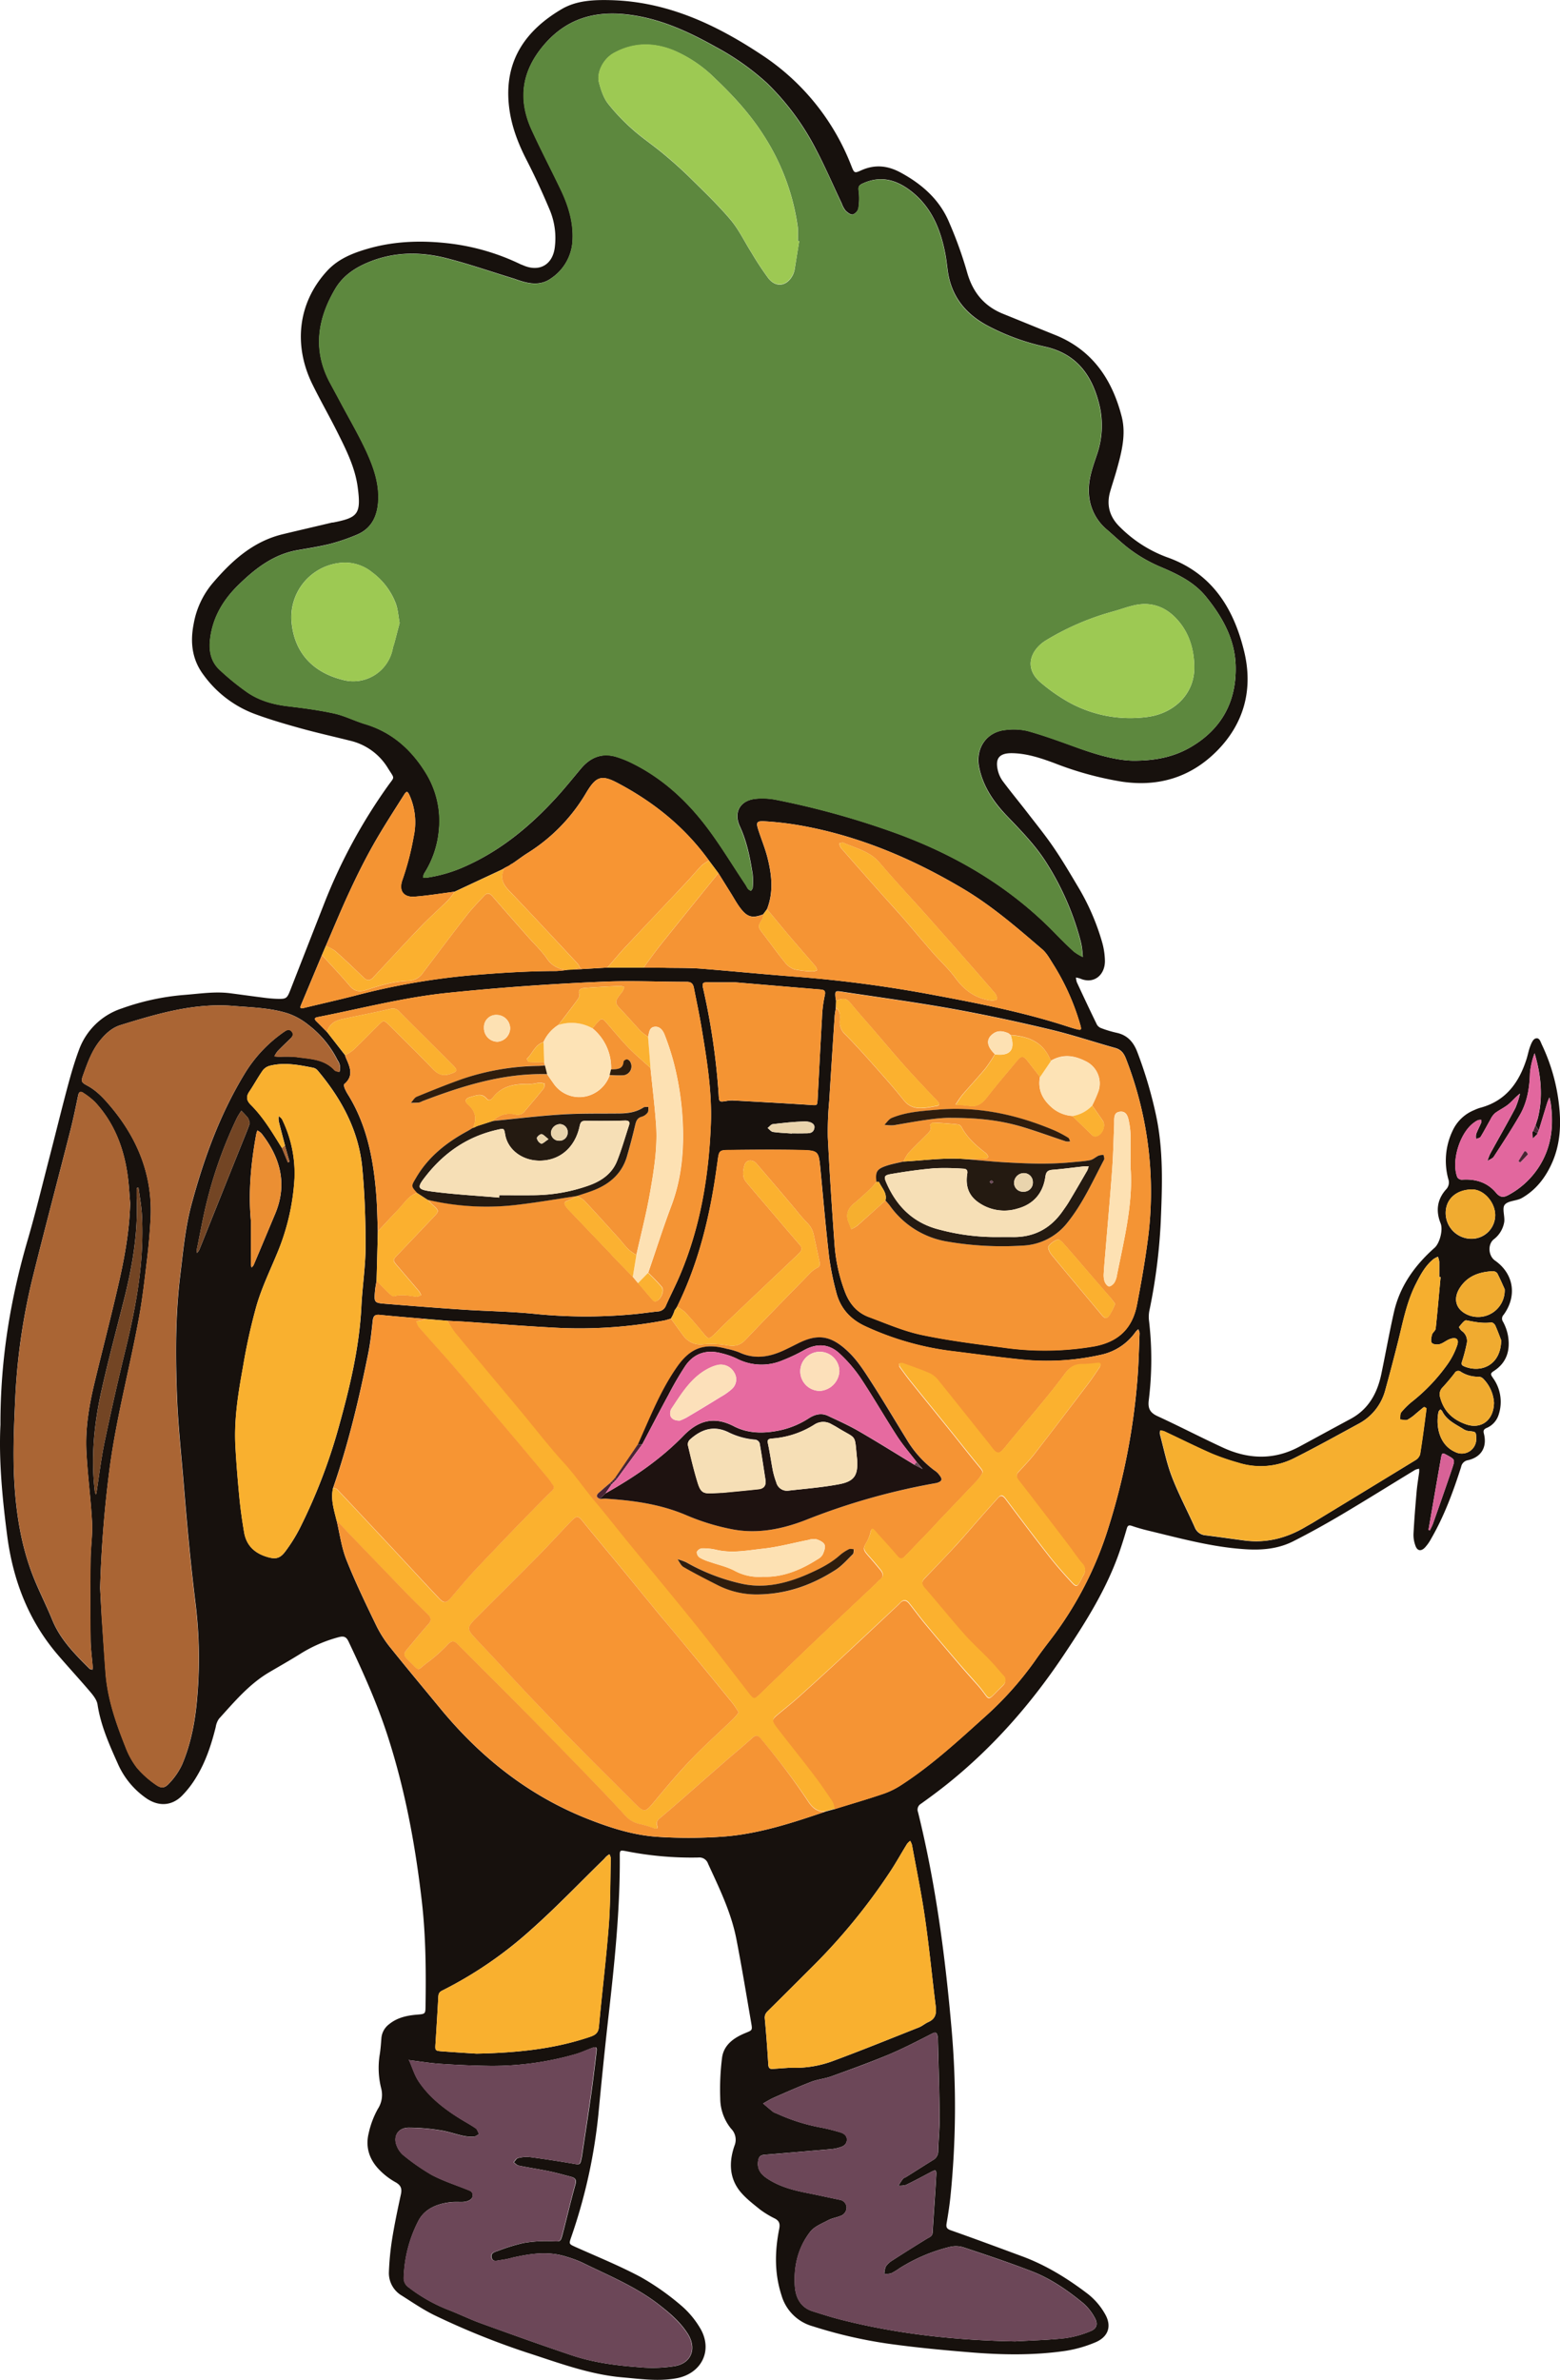 <svg id="Layer_2" data-name="Layer 2" xmlns="http://www.w3.org/2000/svg" viewBox="0 0 605.71 923.54"><defs><style>.cls-1{fill:#17110d;}.cls-2{fill:#5d883e;}.cls-3{fill:#f59434;}.cls-4{fill:#f49434;}.cls-5{fill:#aa6534;}.cls-6{fill:#fbb12f;}.cls-7{fill:#6c4758;}.cls-8{fill:#f9b02f;}.cls-9{fill:#f79533;}.cls-10{fill:#f6af2f;}.cls-11{fill:#f49433;}.cls-12{fill:#fbb02f;}.cls-13{fill:#e2679e;}.cls-14{fill:#734524;}.cls-15{fill:#eb8f33;}.cls-16{fill:#f0ab30;}.cls-17{fill:#d86297;}.cls-18{fill:#e9d4ad;}.cls-19{fill:#492534;}.cls-20{fill:#9dc953;}.cls-21{fill:#1e1210;}.cls-22{fill:#fde1b3;}.cls-23{fill:#2f1d0d;}.cls-24{fill:#241a11;}.cls-25{fill:#fde3b6;}.cls-26{fill:#fbb131;}.cls-27{fill:#e66aa0;}.cls-28{fill:#f6dfb6;}.cls-29{fill:#fce0ba;}</style></defs><path class="cls-1" d="M246.46,591.15c-.05-25.61,3.95-49.14,10.74-72.28,3-10.35,5.54-20.87,8.25-31.32,2.39-9.2,4.64-18.43,7.09-27.61,1.28-4.75,2.64-9.51,4.36-14.11a26.39,26.39,0,0,1,16.58-16.21,94.15,94.15,0,0,1,24.36-5.28c6-.46,11.91-1.42,17.91-.64,4.32.56,8.62,1.17,12.93,1.71a51.78,51.78,0,0,0,5.27.45c3.53.09,3.79-.13,5.12-3.53q6.58-16.84,13.19-33.69a211.22,211.22,0,0,1,24.64-45.41c2.72-3.83,2.73-2.49,0-6.91a23.35,23.35,0,0,0-14.75-10.65c-6.48-1.63-13-3.08-19.46-4.88-6.09-1.7-12.19-3.47-18.1-5.71a43.25,43.25,0,0,1-19.25-14.89c-4.52-6-5.25-12.72-3.86-19.79a33.48,33.48,0,0,1,7.12-15.54c7.47-8.8,15.79-16.48,27.48-19.3,6.38-1.54,12.77-3,19.16-4.53l.35,0c9.57-1.9,11-3.16,9.59-13.68-1-7.65-4.48-14.56-7.9-21.39-3.16-6.3-6.67-12.42-9.77-18.74-7.06-14.44-6-31.05,5.83-43.89,4.4-4.76,10.25-7,16.26-8.7,10.32-2.9,20.88-3.14,31.46-1.87a87,87,0,0,1,27.25,8c.32.15.66.26,1,.4,6.41,2.86,11.71-.18,12.43-7.25A28.31,28.31,0,0,0,459.86,120c-2.76-6.59-5.75-13.11-9-19.45-3.66-7.08-6.38-14.35-7.06-22.34-1.45-16.82,6.8-28.3,20.54-36.4,5.78-3.41,12.54-3.67,19.18-3.5,21.84.58,40.7,9.43,58.46,21.19a90.66,90.66,0,0,1,34.89,43.18c1.1,2.77,1.18,2.86,3.84,1.66,5.24-2.35,10.19-1.86,15.19.83,8.42,4.55,15.3,10.6,19,19.56a155.54,155.54,0,0,1,6.79,18.83c2.14,7.88,6.5,13.4,14,16.45,6.74,2.72,13.46,5.49,20.21,8.2,14.47,5.79,22.2,17.24,25.91,31.68,1.77,6.87,0,13.77-1.87,20.49-.82,2.94-1.8,5.83-2.64,8.77-1.52,5.39,0,10,4,13.78a50.39,50.39,0,0,0,18,11.52c17.45,6.11,25.91,19.67,30,36.33,3.64,14.64.21,28.14-10.62,39-10.12,10.13-22.58,13.91-36.81,11.8a127.59,127.59,0,0,1-26.1-7.16c-5.39-2-10.85-3.84-16.72-3.89-4.56,0-6.33,1.87-5.41,6.28a11.77,11.77,0,0,0,1.92,4.46c3.15,4.24,6.53,8.3,9.76,12.49,3.51,4.55,7.13,9,10.35,13.78,3.43,5.05,6.51,10.34,9.64,15.59a90.15,90.15,0,0,1,8.78,20.32,28.45,28.45,0,0,1,1.21,7.6c.1,5.55-4.28,9.27-9.62,6.94a10,10,0,0,0-1.63-.4,7.8,7.8,0,0,0,.35,1.83c2.57,5.53,5.16,11.05,7.84,16.53a3.36,3.36,0,0,0,1.82,1.36,42.24,42.24,0,0,0,5.72,1.71c4.26.89,6.65,3.65,8.11,7.52a166.35,166.35,0,0,1,7.21,24.28c3,13.84,2.45,27.79,1.87,41.77a220.71,220.71,0,0,1-4.46,34.55,12.73,12.73,0,0,0-.06,3.85,128.46,128.46,0,0,1-.12,30.61c-.4,3.18.46,4.86,3.4,6.21,8.52,3.92,16.85,8.26,25.37,12.19,9.93,4.59,19.93,4.93,29.78-.4,6.6-3.57,13.19-7.17,19.8-10.72,7-3.75,10.38-10,11.94-17.4,1.67-8,3.11-16.13,4.93-24.13,2.31-10.1,8.12-18.11,15.76-24.89,2-1.78,3.35-7,2.33-9.49-1.93-4.81-1.34-9.27,2.1-13.13a3.88,3.88,0,0,0,.88-4.06,27,27,0,0,1,1.75-18.88,15.68,15.68,0,0,1,8.24-7.83,18,18,0,0,1,2.3-.9c9.94-2.58,15.13-9.68,18.09-18.92.53-1.67.83-3.43,1.47-5.07.42-1.1,1.06-2.64,2-2.92,1.57-.52,1.94,1.25,2.49,2.38a72.9,72.9,0,0,1,6.72,24c.79,7.42.34,14.82-2.74,21.81-2.53,5.72-6.24,10.55-11.72,13.69-2.08,1.2-5.36,1-6.67,2.62-1.11,1.36.08,4.42-.2,6.67a10.64,10.64,0,0,1-4.1,6.78c-2.4,2-2.06,6.41.52,8.22,7.26,5.09,8.67,13.66,3.37,21a2.14,2.14,0,0,0-.26,2.74,18.11,18.11,0,0,1,1.9,5.27c1,5.65-.38,10.56-5.45,13.84-1.44.94-1.34,1.29-.34,2.73a15.81,15.81,0,0,1,2.12,14.43,8.21,8.21,0,0,1-4.72,5c-1,.48-1.24,1-.94,2.15,1.31,5.17-.94,9.08-6.15,10.3a3.22,3.22,0,0,0-2.7,2.64c-3.08,9.63-6.57,19.09-11.66,27.88a16.36,16.36,0,0,1-2.43,3.43c-1.55,1.56-3,1.23-3.69-.9a12.08,12.08,0,0,1-.7-4.48c.28-5.39.72-10.78,1.19-16.16.22-2.57.65-5.12,1-7.69a9.33,9.33,0,0,0,0-1.39,5.74,5.74,0,0,0-1.53.41c-9.53,5.79-19,11.71-28.59,17.4-6.16,3.64-12.42,7.12-18.8,10.35-6.13,3.09-12.77,3.54-19.58,3-12.5-.91-24.5-4.22-36.59-7.13-2.16-.52-4.32-1.13-6.42-1.85-1.16-.39-1.65-.21-2,1-.87,3.05-1.83,6.07-2.85,9.07C676,654.75,668,667.51,659.65,680c-12.63,19-27.5,36.06-45.35,50.39-3.39,2.72-6.89,5.31-10.43,7.84a2.63,2.63,0,0,0-1.13,3.25c6.9,27.91,10.62,56.33,13.09,84.9a345.36,345.36,0,0,1-.45,63.74c-.36,3.62-.91,7.23-1.53,10.81-.27,1.54-.05,2.23,1.58,2.8,9.18,3.23,18.3,6.62,27.44,10,9.47,3.46,18,8.74,25.91,14.79a26.34,26.34,0,0,1,6.55,7.68c2.73,4.7,1.33,8.86-3.68,11a49.3,49.3,0,0,1-11.77,3.35c-12,1.74-24.17,1.57-36.25.6-10.65-.86-21.31-1.86-31.89-3.32A180.17,180.17,0,0,1,561.9,941a17.49,17.49,0,0,1-12.18-12.06c-2.78-8.56-2.6-17.13-.88-25.75.39-2,0-3.09-1.66-4a36.71,36.71,0,0,1-5.72-3.46c-2.81-2.27-5.78-4.51-8-7.32-4.09-5.27-4.09-11.41-2-17.46a6.06,6.06,0,0,0-1.32-6.65,18.74,18.74,0,0,1-4.2-11.76,97.92,97.92,0,0,1,.71-15.79c.68-5,4.6-7.72,9-9.54,2.69-1.11,2.82-1,2.34-3.82-1.88-10.87-3.66-21.76-5.77-32.59-2-10.34-6.62-19.78-11-29.29a3.56,3.56,0,0,0-3.78-2.43,130.71,130.71,0,0,1-28-2.45c-2.46-.46-2.52-.4-2.5,2,.13,20.84-2.06,41.51-4.4,62.17-1.44,12.7-2.71,25.41-3.93,38.13a209.07,209.07,0,0,1-10.49,47.35c-1,2.88-.93,2.77,1.76,4,8.46,3.78,17.07,7.28,25.23,11.63a98.79,98.79,0,0,1,15.52,10.9,34.89,34.89,0,0,1,7.28,8.53c5.46,8.72.95,18.11-9.19,19.87-6.95,1.22-13.83.21-20.72-.39-13-1.12-25.11-5.76-37.39-9.71a296.47,296.47,0,0,1-34.92-14.07c-4.65-2.18-8.95-5.14-13.3-7.9a10.13,10.13,0,0,1-5.1-9.14,107.46,107.46,0,0,1,1.26-12.91c.93-5.79,2.15-11.54,3.39-17.28.5-2.27,0-3.58-2.15-4.76a26.93,26.93,0,0,1-6.36-4.93c-3.73-3.88-5.31-8.65-4-14a34.64,34.64,0,0,1,3.56-9.47,10,10,0,0,0,1.3-8,32.59,32.59,0,0,1-.59-12.94c.37-2.16.5-4.38.68-6.57a7.54,7.54,0,0,1,3-5.38c3.15-2.56,6.91-3.38,10.82-3.7,3.27-.27,3.27-.26,3.32-3.44.2-13.52.11-27-1.44-40.49-2.53-22-6.56-43.67-13.44-64.75-4.05-12.41-9.41-24.29-15-36.08-.83-1.75-1.71-2.29-3.8-1.74a54.2,54.2,0,0,0-15.1,6.58c-3.89,2.42-7.88,4.68-11.83,7-7.85,4.6-13.6,11.49-19.6,18.1a7.66,7.66,0,0,0-1.26,3.22c-1.68,6.75-3.84,13.34-7.47,19.31a38,38,0,0,1-5.78,7.49c-4.06,3.94-9.16,4-13.79.77a31.82,31.82,0,0,1-11-13.43c-3.33-7.41-6.61-14.77-7.85-22.9-.26-1.72-1.57-3.41-2.76-4.82-4.17-4.92-8.57-9.66-12.77-14.57-11.11-13-17.05-28.29-19.4-45C247.22,620.25,245.78,605,246.46,591.15Zm242.7-177.42h5.62l1.38,0c3,0,6.1,0,9.15.09,4.35.07,8.71,0,13,.31,12.52,1,25,2.25,37.55,3.19a491.41,491.41,0,0,1,53.36,7.12c17.32,3.23,34.57,6.64,51.35,12.08,1.23.4,2.46.8,3.71,1.11,1.83.47,2,.29,1.46-1.65a91.29,91.29,0,0,0-10.62-23.7c-1.26-2-2.43-4.16-4.15-5.64-9.8-8.41-19.54-16.86-30.74-23.51-19.87-11.8-40.82-20.65-63.67-24.63a121,121,0,0,0-13.28-1.53c-3.25-.19-3.51.36-2.53,3.41,1.15,3.57,2.61,7.06,3.53,10.69,1.68,6.66,2.42,13.39-.19,20l-1.49,2c-4.11,1.61-6.15,1.14-8.83-2.39-1.42-1.86-2.53-3.94-3.78-5.93q-2.41-3.86-4.81-7.72l-3.62-4.83c-9.36-13-21.51-22.75-35.58-30.16-6.19-3.25-8.29-2.43-12,3.72a68.55,68.55,0,0,1-22.78,23.49c-1.78,1.11-3.45,2.38-5.17,3.58l-1.07.71-.21,0-.12.17-.87.58-1.29.65-1.32.76-18.38,8.59c-5.21.67-10.41,1.54-15.65,1.93-3.64.26-6.29-1.83-4.54-6.64a107.39,107.39,0,0,0,4.31-16.65A25.91,25.91,0,0,0,405.36,347c-.82-1.81-1.19-1.92-2.23-.27-4,6.34-8.1,12.64-11.8,19.16-3.35,5.92-6.39,12-9.26,18.2-3.27,7-6.2,14.16-9.28,21.25l-1.5,3.5q-4.07,9.72-8.14,19.44c-.55,1.3,0,1.39,1.1,1.12,6.61-1.61,13.26-3.09,19.85-4.78a272,272,0,0,1,44.71-7.87c11.13-.95,22.25-1.68,33.43-1.69a40.59,40.59,0,0,0,4.51-.48l1.92-.11,3.52-.15,9.94-.59Zm20,131.66-.71,1.09a.47.47,0,0,0-.27.52c-.2.52-.41,1-.62,1.56l-.77,1.4c-.9.25-1.78.57-2.69.75a178.22,178.22,0,0,1-43.74,2.69c-11-.58-22-1.47-33-2.21-2.45-.16-4.9-.26-7.35-.39l-8.48-.73c-6-.51-11.92-1-17.86-1.57-2.08-.21-2.51.69-2.7,2.53-.43,4.2-.91,8.41-1.74,12.54-3.55,17.58-7.68,35-13.58,52-1.06,4.4.31,8.54,1.33,12.71,1.23,5.12,1.89,10.47,3.82,15.31,3.51,8.81,7.66,17.38,11.8,25.92a45.59,45.59,0,0,0,5.57,8.5c6.24,7.79,12.66,15.44,19,23.15,15.63,19,34.4,33.94,57.45,43,8.85,3.49,18,6.4,27.55,6.93a186.21,186.21,0,0,0,25.66-.18c13.51-1.11,26.37-5.37,39.15-9.71l3.27-.89c6.38-2,12.8-3.82,19.13-6a31.1,31.1,0,0,0,6.91-3.42c11.58-7.52,21.71-16.82,31.92-26a129.39,129.39,0,0,0,20-22.25c1.93-2.8,4-5.52,6.07-8.22a139.27,139.27,0,0,0,22.47-43.63,258.55,258.55,0,0,0,11.2-57.63c.46-5.85.59-11.73.82-17.6a4.38,4.38,0,0,0-.51-1.47,7.27,7.27,0,0,0-1,.95A22,22,0,0,1,673.71,564a95.82,95.82,0,0,1-31.17,1.81c-8.65-.88-17.26-2.08-25.88-3.14a113,113,0,0,1-34.43-9.75c-6-2.79-9.81-7.19-11.33-13.54a109.33,109.33,0,0,1-2.65-13.1c-1.3-11.32-2.29-22.66-3.37-34-.7-7.39-.68-7.57-8-7.73-9-.19-18.09-.12-27.14,0-4.26,0-4.26.17-4.84,4.5-.11.82-.24,1.63-.35,2.45-2.58,18.7-7,36.89-15.38,53.92Zm333.36-70.45.6-1.89.24-.71c2.13-8.53,1.27-16.95-1.22-25.36a29.86,29.86,0,0,0-1.79,7.74c-.16,5.75-1.08,11.29-3.95,16.27-3.16,5.48-6.63,10.78-10.08,16.09-.5.77-1.64,1.13-2.48,1.69a20,20,0,0,1,1-2.68c3.27-6,6.67-11.85,9.84-17.86a33.5,33.5,0,0,0,1.81-5.59c-1.75,1.28-3,2.89-4.47,4.12s-3.6,2.22-5.28,3.49a8,8,0,0,0-1.74,2.44c-1.28,2.23-2.46,4.52-3.81,6.71-.29.46-1.15.58-1.74.85a5.29,5.29,0,0,1,0-1.9c.58-1.54,1.35-3,2-4.51a2.73,2.73,0,0,0,0-1,4.07,4.07,0,0,0-1.22.08,7.26,7.26,0,0,0-1.51.9c-5.56,3.82-9.06,15.07-6.56,21.33a2.15,2.15,0,0,0,1.78.9c5.22-.38,9.84,1,13.22,5.05,1.6,1.9,2.94,1.91,4.81.9a32.07,32.07,0,0,0,11.81-10.88c4.91-7.58,5.86-16,4.62-24.72-.11-.77-.34-1.53-.51-2.29-.29.71-.63,1.41-.86,2.14-1.11,3.57-2.19,7.15-3.29,10.72Zm-485.54,7.91c-.83-3.18-1.69-6.35-2.46-9.54a7.49,7.49,0,0,1,0-2c.46.47,1.1.86,1.36,1.42a47.62,47.62,0,0,1,4.76,22.88,87.91,87.91,0,0,1-6.73,29c-2.79,6.72-6,13.33-8,20.27a227.85,227.85,0,0,0-5.3,24c-1.83,10.05-3.46,20.16-2.92,30.44.36,6.68.91,13.35,1.55,20,.44,4.55,1.08,9.09,1.85,13.59.83,4.85,3.82,7.88,8.5,9.38,3.47,1.12,5.28.95,7.45-1.94a61.24,61.24,0,0,0,5.76-9.24,215.38,215.38,0,0,0,14.92-38.73c4.33-15.49,8.1-31.08,8.9-47.25.38-7.72,1.6-15.42,1.62-23.14,0-10.2-.33-20.44-1.29-30.6-1.39-14.5-8.1-26.8-17.37-37.8a3.22,3.22,0,0,0-1.74-1c-5.54-1.09-11.11-2.19-16.74-.77a5.13,5.13,0,0,0-2.77,1.79c-1.88,2.69-3.45,5.6-5.28,8.32-1.29,1.92-1,3.42.57,5,5,4.94,8.48,10.93,12.14,16.81l2.31,5.58.65-.23C358.11,487,357.53,484.94,356.94,482.85Zm48.29,354.87c-.11-.09-.23-.17-.35-.25l.25.35c1.22,2.75,2.08,5.74,3.73,8.2,4.05,6,9.7,10.46,15.82,14.28,2.09,1.31,4.28,2.47,6.3,3.87.64.45.87,1.48,1.29,2.24-.69.35-1.38,1-2.08,1a16.39,16.39,0,0,1-4.19-.36c-3-.65-5.88-1.71-8.88-2.14a79.63,79.63,0,0,0-12.22-1c-4.25.05-6.21,3.52-4.45,7.36a8.86,8.86,0,0,0,2.47,3.36,84.85,84.85,0,0,0,10.94,7.6c4.33,2.3,9.07,3.83,13.64,5.66,1.1.45,2.33.74,2.29,2.26s-1.35,2.07-2.6,2.43a9.17,9.17,0,0,1-2.1.17c-1.29,0-2.6-.06-3.87.09-5.12.58-9.87,2.42-12.39,7a51.13,51.13,0,0,0-5.8,21.93,4.39,4.39,0,0,0,2,4.18,62.37,62.37,0,0,0,14.61,8.38c4.5,1.71,8.83,3.86,13.35,5.5,11.68,4.24,23.38,8.43,35.16,12.39,8.49,2.86,17.37,4,26.25,4.65a55.14,55.14,0,0,0,14-.45c6.41-1.19,8.38-6.87,5-12.38-2.79-4.46-6.66-7.82-10.71-11-9.21-7.34-20.05-11.69-30.47-16.82a45.23,45.23,0,0,0-5.93-2.19c-7-2.29-13.9-1.25-20.82.27a34,34,0,0,1-4.81,1c-1.24.1-3.1,1-3.53-1.1-.35-1.68,1.33-2.09,2.48-2.48a70.43,70.43,0,0,1,10.08-3.08,51.62,51.62,0,0,1,10.83-.65c3.24.12,3.34.44,4.16-2.63,1.7-6.46,3.19-13,5-19.41.54-2-.24-2.58-1.79-3-2.84-.74-5.66-1.54-8.53-2.13-3.9-.81-7.84-1.39-11.74-2.19-.68-.14-1.24-.84-1.85-1.28.52-.56,1-1.45,1.57-1.6a12.78,12.78,0,0,1,4.5-.44q8.36,1.1,16.65,2.53c3,.52,3,.68,3.63-2.3.1-.46.16-.92.23-1.39,1.14-7.64,2.34-15.27,3.42-22.92.79-5.56,1.44-11.14,2.11-16.72.23-1.9-.07-2.13-1.8-1.5-2.2.8-4.34,1.83-6.59,2.45a117.06,117.06,0,0,1-32.65,4.49q-9.66-.13-19.32-.78C413.35,838.9,409.3,838.21,405.23,837.72ZM570.92,426.55l-.09,2.72c-.16,1.15-.41,2.29-.48,3.45q-1.08,16.33-2.09,32.69a127.2,127.2,0,0,0-.55,14.06c.69,13.95,1.6,27.89,2.62,41.81a64.74,64.74,0,0,0,4,18.17c1.75,4.67,4.71,8.17,9.39,9.89,6.7,2.48,13.35,5.4,20.29,6.88,10.43,2.22,21.06,3.52,31.65,4.92a113.57,113.57,0,0,0,35.44-.45c9.34-1.71,14.88-6.85,16.67-16.23,1.55-8.06,3-16.16,4.07-24.29a142.1,142.1,0,0,0-8.33-71c-.81-2.12-1.87-3.61-4.18-4.25-8.47-2.37-16.83-5.18-25.38-7.2-12.56-3-25.19-5.71-37.89-8-14.2-2.54-28.51-4.47-42.79-6.63-2.75-.42-2.79-.31-2.57,2.37A6.07,6.07,0,0,0,570.92,426.55ZM392.51,535.16c-.2,1.28-.48,2.54-.6,3.82-.42,4.81-.41,4.88,4.31,5.25,9.95.8,19.9,1.59,29.86,2.24,9.49.63,19,.71,28.49,1.72a199,199,0,0,0,36.93.14c3.39-.27,6.76-.81,10.15-1.15a3.55,3.55,0,0,0,3.21-2.3c1.8-4.08,3.87-8,5.59-12.15,7.78-18.55,11-38,11.83-58,.52-12.9-1.59-25.52-3.69-38.15-.83-5-1.9-9.91-2.87-14.87-.29-1.51-.87-2.45-2.75-2.44-10.34,0-20.69-.5-31-.11q-31,1.2-61.85,4.39c-17.13,1.75-33.7,6.12-50.51,9.4-1.17.23-1.41.71-.51,1.6,1.42,1.4,2.81,2.81,4.21,4.22l7,9a3.75,3.75,0,0,0,.16.68c1.54,3.58,3.45,7.16-.51,10.51-.23.2-.05,1.08.14,1.57a16.39,16.39,0,0,0,1.3,2.49c7.44,12,9.93,25.36,11,39.13.36,4.65.4,9.33.59,14Q392.77,525.64,392.51,535.16ZM686.36,333.44c8.85,0,15.88-1.53,22.35-5.32,12.11-7.11,17.77-17.94,17.35-31.66-.32-10.21-5.16-18.86-11.55-26.7-4.56-5.59-10.8-8.61-17.18-11.34a56.77,56.77,0,0,1-13.63-8c-2.64-2.15-5.12-4.49-7.7-6.71a19.52,19.52,0,0,1-6.94-14.85c-.14-4.93,1.57-9.47,3.08-14a34.47,34.47,0,0,0,1.19-18.74c-2.7-11.87-8.75-20.63-21.49-23.39a87.25,87.25,0,0,1-21.47-7.78c-9.12-4.69-14.82-11.69-16.14-22-.27-2.09-.51-4.19-.9-6.26-1.8-9.34-5.23-17.82-12.93-24-5.72-4.56-11.87-6.51-19-3.31-1.37.62-1.95,1.09-1.7,2.8a24.1,24.1,0,0,1-.12,6.94,3.47,3.47,0,0,1-2.2,2.37c-.84.14-2.06-.8-2.81-1.57a10,10,0,0,1-1.47-2.77c-3.33-7-6.38-14.14-10-21a98.84,98.84,0,0,0-19-25.67,98.44,98.44,0,0,0-19.82-14c-10.81-6.06-21.94-11.19-34.5-12.62-12.92-1.48-23.78,1.76-32.43,12-8.52,10.09-10,20.92-4.62,32.74,3.56,7.79,7.55,15.39,11.25,23.13,3,6.21,5,12.67,4.64,19.68a18.82,18.82,0,0,1-8.32,14.84c-4.43,3.19-9.16,2-13.81.35-.44-.16-.89-.3-1.34-.44-8.53-2.61-17-5.56-25.61-7.74-10.21-2.58-20.44-2.49-30.4,1.68-5.25,2.19-9.75,5.28-12.67,10.21-6.95,11.77-8.78,23.88-2.05,36.45,1.39,2.59,2.8,5.16,4.18,7.76,3.35,6.32,7,12.53,10,19,2.74,6,4.93,12.25,4.57,19-.31,5.9-2.54,10.8-8.31,13.23a76.94,76.94,0,0,1-10.63,3.62c-4.08,1-8.28,1.64-12.44,2.37-9.38,1.65-16.47,7.19-23,13.59-5.85,5.73-9.88,12.47-10.89,20.81-.56,4.6.25,8.79,3.66,12a98.1,98.1,0,0,0,10.62,8.66c4.7,3.28,10.1,4.8,15.81,5.49,6.06.72,12.13,1.51,18.07,2.81,4.09.9,7.92,2.91,12,4.12,10.35,3.1,17.87,9.78,23.42,18.71a35.32,35.32,0,0,1,5.27,22.2,37.42,37.42,0,0,1-5.8,17.16,4.7,4.7,0,0,0-.36,1.54,10.15,10.15,0,0,0,1.35,0,55.47,55.47,0,0,0,14.83-4.32c13.7-6.06,25-15.34,35-26.19,3.52-3.79,6.75-7.83,10.07-11.79,3.66-4.36,8.17-6.25,13.78-4.58a39.83,39.83,0,0,1,6.19,2.49c11.07,5.47,20.12,13.55,27.65,23.11,5.94,7.54,10.87,15.88,16.24,23.87.39.58.67,1.25,1.1,1.8a4.25,4.25,0,0,0,1.1.71c.23-.38.64-.75.65-1.13a28.09,28.09,0,0,0,0-5.27c-1-6.38-2.23-12.67-5-18.64-2.56-5.6.28-10.19,6.44-10.7a27.62,27.62,0,0,1,7.7.42,318.18,318.18,0,0,1,48.1,13.53c22.78,8.54,43.14,20.74,60.19,38.24,2.38,2.44,4.79,4.85,7.31,7.14a20.57,20.57,0,0,0,3.45,2.09c-.11-1.16-.18-2.31-.33-3.46a25.69,25.69,0,0,0-.54-2.75,107.42,107.42,0,0,0-13.2-30.26c-4.33-6.9-10.06-12.68-15.66-18.54-5-5.27-9-11.23-10.5-18.44-1.62-7.54,2.91-14,10.33-14.66a23.86,23.86,0,0,1,8.4.39c5.86,1.61,11.61,3.7,17.34,5.77C670.7,330.69,679,333.32,686.36,333.44ZM285.17,654.53c.16,2.89.35,6.88.61,10.86.48,7.37,1,14.75,1.52,22.11.79,10.07,4.07,19.5,7.77,28.78a31.11,31.11,0,0,0,4.43,8,37.41,37.41,0,0,0,7.28,6.52c2.21,1.58,3.47,1.43,5.29-.59A27,27,0,0,0,317,723c3.6-8.5,5.21-17.46,5.92-26.69a175.7,175.7,0,0,0-.62-35.15q-1.38-11.18-2.48-22.39c-.83-8.41-1.55-16.83-2.24-25.25-.92-11-2.12-22-2.55-33-.62-15.85-.68-31.72,1.26-47.52,1.12-9.08,1.91-18.2,4.29-27.09,4.79-17.9,11.07-35.19,20.75-51.08a53.58,53.58,0,0,1,15.11-16.06c1-.68,2.06-1.52,3.1-.27s.17,2.18-.71,3c-1.6,1.56-3.24,3.09-4.78,4.7a10.65,10.65,0,0,0-1.21,1.95c.67.06,1.34.17,2,.18a46.18,46.18,0,0,1,6.34.07c5.27.79,10.89.68,15,5.12.41.44,1.26.5,1.9.73a4.93,4.93,0,0,0-.68-4.52A39.39,39.39,0,0,0,366.09,436a26.35,26.35,0,0,0-7.91-4.45c-6.85-2.21-14.09-2.34-21.21-2.93-15.23-1.26-29.56,3-43.83,7.41-3.29,1-5.84,3.31-8.05,6.06-3.18,3.95-4.8,8.58-6.47,13.22-.91,2.54-.85,2.93,1.56,4.22,3.5,1.88,6.12,4.64,8.66,7.62,11,12.87,16.92,27.52,15.9,44.62-.29,4.91-.7,9.82-1.29,14.7-.91,7.56-1.74,15.15-3.1,22.64-3.5,19.27-8.61,38.22-11.31,57.67A457.15,457.15,0,0,0,285.17,654.53ZM640.46,946.85c6.44-.38,12.9-.53,19.3-1.23a39.13,39.13,0,0,0,9.77-2.66c2.68-1,3.21-2.9,1.75-5.42a20.14,20.14,0,0,0-4.33-5.47c-6.09-5-12.59-9.54-20-12.4-8.75-3.39-17.66-6.35-26.56-9.32a10,10,0,0,0-5.14-.2,65.89,65.89,0,0,0-19.69,8.32,25.16,25.16,0,0,1-3.3,2,8.16,8.16,0,0,1-2.59.15,7.92,7.92,0,0,1,.57-2.83,8.43,8.43,0,0,1,2.56-2.37q6.64-4.28,13.39-8.42c1-.61,2.12-.88,2.21-2.4.44-7.37,1-14.73,1.4-22.1.13-2.28-.16-2.36-2.1-1.34-3.23,1.69-6.42,3.44-9.7,5a8.5,8.5,0,0,1-2.89.26c.59-.9,1.14-1.83,1.81-2.67.27-.34.81-.45,1.21-.7,3.48-2.18,6.93-4.4,10.43-6.56a3.82,3.82,0,0,0,2-3.46c.13-4.45.6-8.9.56-13.35-.1-10-.42-19.94-.66-29.92a7.2,7.2,0,0,0-.14-1.39c-.27-1.28-.68-1.69-2.14-.95-5.63,2.88-11.26,5.8-17.09,8.25-7.24,3-14.64,5.67-22,8.34-2.52.91-5.29,1.14-7.79,2.1-4.92,1.9-9.74,4.05-14.58,6.17-1.43.63-2.76,1.49-4.14,2.25,1.32,1.12,2.63,2.25,4,3.34a4.73,4.73,0,0,0,1,.42,72.8,72.8,0,0,0,17.73,5.62c2.41.48,4.8,1.09,7.15,1.79,1.39.41,2.69,1.21,2.65,2.89s-1.16,2.5-2.63,2.93a15.34,15.34,0,0,1-2.74.64c-3,.31-6.06.54-9.1.8-5.83.5-11.67,1-17.51,1.47-1.79.13-2.32,1-2.51,2.7-.35,3,1.17,4.89,3.43,6.42,4.77,3.23,10.2,4.64,15.76,5.73,4.14.82,8.25,1.74,12.38,2.6a3.15,3.15,0,0,1,2.8,2.77,3.47,3.47,0,0,1-2.42,3.54c-1.52.62-3.22.85-4.65,1.61-2.45,1.31-5.38,2.41-7,4.47-4.8,6.15-6.52,13.49-6,21.19.32,4.42,2.2,8.22,6.9,9.71,3.57,1.12,7.14,2.27,10.76,3.19C594.82,944.05,617.5,946.42,640.46,946.85ZM296.83,505.16c-.32-3.62-.47-7.27-1-10.86-1.49-10.67-5.24-20.39-12.68-28.4a28.9,28.9,0,0,0-4.42-3.47c-1.18-.85-1.81-.51-2.12,1-.95,4.59-1.9,9.19-3.06,13.74-4.72,18.52-9.63,37-14.25,55.55a243.8,243.8,0,0,0-7.08,47.95c-.54,11.82-1.06,23.68-.18,35.53.83,11.16,2.72,22.14,6.68,32.63,2.32,6.14,5.39,12,7.87,18.07,3.12,7.63,8.76,13.26,14.41,18.9.27.27.79.29,1.19.42a7.46,7.46,0,0,0,.1-1c-.28-3.63-.79-7.25-.83-10.87q-.17-15.31,0-30.63c0-4.91.83-9.84.57-14.72-.49-9.24-1.76-18.44-2.21-27.68-.42-8.71,1-17.32,3-25.79,3-12.55,6.26-25,9.17-37.61C294.51,527.12,296.54,516.28,296.83,505.16Zm508.81,28.68-.51,0c0-2,0-4,0-6a8.89,8.89,0,0,0-.52-1.91,10,10,0,0,0-1.77.94c-3.17,2.6-5.05,6.12-6.86,9.71-3.63,7.22-5,15.11-7,22.85q-2.31,9.21-4.84,18.37a20.77,20.77,0,0,1-10.56,13.07C765.44,595.3,757.33,599.8,749,604a28.81,28.81,0,0,1-21.93,1.89,91.45,91.45,0,0,1-10.31-3.54c-6.23-2.74-12.33-5.79-18.49-8.68a6,6,0,0,0-1.55-.28,4.31,4.31,0,0,0-.1,1.37c1.5,5.54,2.62,11.24,4.67,16.57,2.56,6.67,5.94,13,8.87,19.56a4.87,4.87,0,0,0,4.22,3.17c5,.61,10,1.35,15,2,8.5,1.12,16.33-.87,23.64-5.18,1.12-.66,2.26-1.27,3.36-1.94q19.73-12,39.41-24a4,4,0,0,0,1.86-2.28c.95-5.91,1.72-11.85,2.49-17.79,0-.16-.83-.67-1-.58-1,.76-2,1.64-3,2.45a17.42,17.42,0,0,1-3.39,2.48c-.8.35-1.93-.06-2.92-.12.16-.95,0-2.17.54-2.81a28.75,28.75,0,0,1,4.55-4.41,70.45,70.45,0,0,0,13.28-14.05,28.48,28.48,0,0,0,3.84-7.43c.86-2.43-.3-3.39-2.73-2.54-1.42.49-2.63,1.62-4,2-1,.27-2.62.12-3.1-.5s-.18-2.16.11-3.2c.23-.84,1.32-1.5,1.4-2.3C804.46,547.17,805,540.5,805.64,533.84ZM553,840.65a42.4,42.4,0,0,0,16.65-2.58c11.22-4.15,22.32-8.66,33.45-13.07,1.29-.52,2.39-1.51,3.67-2.08,2.73-1.22,3.18-3.3,2.84-6-1.43-11.42-2.52-22.89-4.17-34.28-1.37-9.53-3.33-19-5.06-28.45a7.06,7.06,0,0,0-.7-1.57,6.67,6.67,0,0,0-1.2,1.17c-2.35,3.8-4.5,7.73-7,11.43a232.71,232.71,0,0,1-29.22,35.69c-5.83,5.81-11.64,11.64-17.5,17.42-1,.94-1.67,1.72-1.52,3.27.56,6,1,11.93,1.36,17.9.08,1.21.53,1.71,1.71,1.63Zm-121.69-5.46c16.16-.34,30.34-1.86,44.08-6.54,2.11-.72,3.22-1.48,3.44-4,1.16-13,2.8-25.94,3.8-38.93.68-8.77.59-17.6.8-26.41a4.58,4.58,0,0,0-.53-1.5,9.49,9.49,0,0,0-1.1.78c-.43.39-.79.87-1.21,1.28-9.42,9.19-18.52,18.73-28.36,27.44A155.58,155.58,0,0,1,418,810.71c-1.37.67-1.48,1.51-1.54,2.74-.32,6-.7,12-1.08,17.94-.17,2.59-.15,2.7,2.61,2.91C423,834.67,428.05,835,431.35,835.19ZM531.87,419.46c-3,0-7,0-11,0-1.52,0-2,.28-1.65,2a263.17,263.17,0,0,1,6.12,41.8c.14,2.68.29,2.66,2.87,2.27a12.72,12.72,0,0,1,2.45-.24c10.08.55,20.16,1.09,30.24,1.75,2.69.18,2.71.37,2.86-2.29.56-10.44,1.07-20.89,1.68-31.33a48.68,48.68,0,0,1,1.06-8.72c.53-2.19-.34-2.34-2-2.48C554,421.34,543.43,420.43,531.87,419.46Zm-231.8,79.66-.55.09a2.52,2.52,0,0,0-.18.65c0,.94,0,1.88,0,2.82.63,13.36-1.53,26.39-4.75,39.29-3,12-6.26,24-8.95,36.16-2.85,12.86-4.1,25.9-2.51,39.09a4.06,4.06,0,0,0,.44,1c.08-.33.18-.66.23-1,1-6.59,1.81-13.23,3.17-19.74q3.75-17.88,8.09-35.64c4.19-17.15,7.3-34.41,6.33-52.16C301.2,506.18,300.52,502.66,300.07,499.12Zm43.66,13.12c0,5.52,0,11,0,16.56a7.92,7.92,0,0,0,.24,1.33,4.11,4.11,0,0,0,.82-1c2.8-6.59,5.56-13.2,8.33-19.81,4.84-11.55,2.07-21.81-5.33-31.27a7.25,7.25,0,0,0-1.59-1.14c-.15.55-.35,1.08-.45,1.63C343.71,489.7,342.66,500.91,343.73,512.24Zm482.64,70.33a14.58,14.58,0,0,0-4.11-9.23,2.64,2.64,0,0,0-1.74-.84,12.43,12.43,0,0,1-7-1.9,1.56,1.56,0,0,0-2.38.45c-1.5,2-3.09,3.83-4.75,5.64a3.75,3.75,0,0,0-.9,3.85c1.38,5.35,4.84,8.62,10,10.42C821.21,593,826.28,589.59,826.37,582.57Zm.47-72.73c0-5-4.44-10.07-9-10-6,.05-10.12,3.62-10.23,8.92a10,10,0,0,0,9.94,10.22A9.16,9.16,0,0,0,826.84,509.84Zm3.68,28.7c-.6-1.32-1.64-3.77-2.85-6.13a2.19,2.19,0,0,0-1.73-.86c-5.12.26-9.67,1.72-12.7,6.26s-1.67,8.92,3.41,10.87A10.31,10.31,0,0,0,830.52,538.54ZM343.26,474.11a7.1,7.1,0,0,0-.7-2.06A35.14,35.14,0,0,0,340,469.3a30.22,30.22,0,0,0-1.64,2.63,168,168,0,0,0-11.41,31.3c-1.71,6.55-2.86,13.24-4.24,19.87a5.34,5.34,0,0,0,.08,1.37,5.2,5.2,0,0,0,.86-1.16c2.33-5.75,4.62-11.52,6.93-17.27q5.88-14.67,11.78-29.33C342.69,475.85,343,475,343.26,474.11Zm485.91,84.27c-.48-1.23-1.3-3.52-2.28-5.74-.25-.55-1.1-1.28-1.56-1.21-3.32.48-6.46-.19-9.68-.81-.78-.16-2,1.56-2.84,2.55-.12.13.58,1.22,1.1,1.6a4.67,4.67,0,0,1,1.84,5,59.15,59.15,0,0,1-1.78,6.77c-.29,1-.29,1.47.74,1.91C821.22,571.23,829,568.15,829.17,558.38Zm-9.69,38c-.08-2.53-.08-2.5-2.77-2.79a4.85,4.85,0,0,1-2-.63c-3.13-2-6.69-3.47-8.46-7.09-.14-.28-.47-.47-.72-.7-.24.33-.64.64-.72,1-1.1,5.5.27,12.82,6.52,15.54A5.62,5.62,0,0,0,819.48,596.41Zm-18.54,35.51.5.28a24.63,24.63,0,0,0,1.19-2.49c2.57-7.3,5.15-14.6,7.62-21.93,1-3.11.92-3.15-2-4.77-1.94-1.06-2.06-1.08-2.47,1.18C804.12,613.43,802.54,622.68,800.94,631.92ZM553.76,478.13v-.07c1.52,0,3.05.05,4.57,0,1.7-.06,3.75.3,4.18-2.11.26-1.43-1.21-2.57-3.94-2.5-4.08.11-8.16.57-12.22,1.05-.72.08-1.35,1-2,1.5.69.53,1.33,1.41,2.08,1.52C548.85,477.87,551.31,477.94,553.76,478.13Z" transform="translate(-246.29 -38.25)"/><path class="cls-2" d="M686.36,333.44c-7.4-.12-15.66-2.75-23.86-5.71-5.73-2.07-11.48-4.16-17.34-5.77a23.86,23.86,0,0,0-8.4-.39c-7.42.68-12,7.12-10.33,14.66,1.54,7.21,5.46,13.17,10.5,18.44,5.6,5.86,11.33,11.64,15.66,18.54a107.42,107.42,0,0,1,13.2,30.26,25.69,25.69,0,0,1,.54,2.75c.15,1.15.22,2.3.33,3.46a20.57,20.57,0,0,1-3.45-2.09c-2.52-2.29-4.93-4.7-7.31-7.14-17-17.5-37.41-29.7-60.19-38.24a318.18,318.18,0,0,0-48.1-13.53,27.62,27.62,0,0,0-7.7-.42c-6.16.51-9,5.1-6.44,10.7,2.74,6,4,12.26,5,18.64a28.09,28.09,0,0,1,0,5.27c0,.38-.42.75-.65,1.13a4.25,4.25,0,0,1-1.1-.71c-.43-.55-.71-1.22-1.1-1.8-5.37-8-10.3-16.33-16.24-23.87-7.53-9.56-16.58-17.64-27.65-23.11a39.83,39.83,0,0,0-6.19-2.49c-5.61-1.67-10.12.22-13.78,4.58-3.32,4-6.55,8-10.07,11.79-10.07,10.85-21.34,20.13-35,26.19a55.47,55.47,0,0,1-14.83,4.32,10.15,10.15,0,0,1-1.35,0,4.7,4.7,0,0,1,.36-1.54,37.42,37.42,0,0,0,5.8-17.16,35.32,35.32,0,0,0-5.27-22.2c-5.55-8.93-13.07-15.61-23.42-18.71-4-1.21-7.87-3.22-12-4.12-5.94-1.3-12-2.09-18.07-2.81-5.71-.69-11.11-2.21-15.81-5.49a98.1,98.1,0,0,1-10.62-8.66c-3.41-3.19-4.22-7.38-3.66-12,1-8.34,5-15.08,10.89-20.81,6.53-6.4,13.62-11.94,23-13.59,4.16-.73,8.36-1.33,12.44-2.37a76.94,76.94,0,0,0,10.63-3.62c5.77-2.43,8-7.33,8.31-13.23.36-6.76-1.83-13-4.57-19-3-6.5-6.61-12.71-10-19-1.38-2.6-2.79-5.17-4.18-7.76-6.73-12.57-4.9-24.68,2.05-36.45,2.92-4.93,7.42-8,12.67-10.21,10-4.17,20.19-4.26,30.4-1.68,8.64,2.18,17.08,5.13,25.61,7.74.45.14.9.28,1.34.44,4.65,1.64,9.38,2.84,13.81-.35a18.82,18.82,0,0,0,8.32-14.84c.36-7-1.67-13.47-4.64-19.68-3.7-7.74-7.69-15.34-11.25-23.13-5.4-11.82-3.9-22.65,4.62-32.74,8.65-10.24,19.51-13.48,32.43-12,12.56,1.43,23.69,6.56,34.5,12.62a98.44,98.44,0,0,1,19.82,14,98.84,98.84,0,0,1,19,25.67c3.65,6.82,6.7,14,10,21a10,10,0,0,0,1.47,2.77c.75.77,2,1.71,2.81,1.57a3.47,3.47,0,0,0,2.2-2.37,24.1,24.1,0,0,0,.12-6.94c-.25-1.71.33-2.18,1.7-2.8,7.12-3.2,13.27-1.25,19,3.31,7.7,6.15,11.13,14.63,12.93,24,.39,2.07.63,4.17.9,6.26,1.32,10.33,7,17.33,16.14,22a87.25,87.25,0,0,0,21.47,7.78c12.74,2.76,18.79,11.52,21.49,23.39a34.47,34.47,0,0,1-1.19,18.74c-1.51,4.57-3.22,9.11-3.08,14A19.52,19.52,0,0,0,676,243.72c2.58,2.22,5.06,4.56,7.7,6.71a56.77,56.77,0,0,0,13.63,8c6.38,2.73,12.62,5.75,17.18,11.34,6.39,7.84,11.23,16.49,11.55,26.7.42,13.72-5.24,24.55-17.35,31.66C702.24,331.91,695.21,333.4,686.36,333.44ZM556.61,131.79l-.56-.07a40.41,40.41,0,0,0,0-5.28A87.36,87.36,0,0,0,542.82,90.8C537.55,82.51,531,75.39,523.9,68.65A51.11,51.11,0,0,0,508,57.88c-7.88-3.21-15.77-3.19-23.37,1-4.07,2.25-6.81,7.55-5.72,11.55.76,2.79,1.7,5.77,3.43,8A76.56,76.56,0,0,0,492,88.56c3.75,3.34,8,6.15,11.84,9.37,3.6,3,7.13,6.11,10.46,9.4,5.34,5.26,10.79,10.47,15.62,16.18,3.22,3.8,5.4,8.47,8.1,12.71a116.71,116.71,0,0,0,6.59,10c2.94,3.73,7.12,3.15,9.39-1a7.84,7.84,0,0,0,.81-2.31C555.42,139.16,556,135.47,556.61,131.79ZM710,296.73c-.14-6.53-1.92-12.56-6.18-17.55-4.5-5.28-10.31-7.64-17.3-6-2.62.6-5.16,1.55-7.75,2.28a102.15,102.15,0,0,0-26.42,11.33c-5.74,3.55-8.9,10.67-1.76,16.52a68.75,68.75,0,0,0,10.64,7.42,49.3,49.3,0,0,0,30.89,5.69C702.15,315,710.32,307.51,710,296.73ZM401.45,280c-.51-2.8-.65-5.19-1.41-7.36a26.76,26.76,0,0,0-9.19-12.24,16.73,16.73,0,0,0-12.19-3.75,21.19,21.19,0,0,0-19.14,23.27c1.2,12.18,8.83,19.47,20,22.2a15.61,15.61,0,0,0,19.3-12.36c.14-.68.42-1.33.6-2C400.14,285.07,400.83,282.38,401.45,280Z" transform="translate(-246.29 -38.25)"/><path class="cls-3" d="M509.13,545.34c8.43-17,12.8-35.22,15.38-53.92.11-.82.24-1.63.35-2.45.58-4.33.58-4.46,4.84-4.5,9-.09,18.1-.16,27.14,0,7.36.16,7.34.34,8,7.73,1.08,11.34,2.07,22.68,3.37,34a109.33,109.33,0,0,0,2.65,13.1c1.52,6.35,5.37,10.75,11.33,13.54a113,113,0,0,0,34.43,9.75c8.62,1.06,17.23,2.26,25.88,3.14A95.82,95.82,0,0,0,673.71,564a22,22,0,0,0,13.53-8.89,7.27,7.27,0,0,1,1-.95,4.38,4.38,0,0,1,.51,1.47c-.23,5.87-.36,11.75-.82,17.6a258.55,258.55,0,0,1-11.2,57.63,139.27,139.27,0,0,1-22.47,43.63c-2.08,2.7-4.14,5.42-6.07,8.22a129.39,129.39,0,0,1-20,22.25c-10.21,9.22-20.34,18.52-31.92,26a31.1,31.1,0,0,1-6.91,3.42c-6.33,2.13-12.75,4-19.13,6a8.33,8.33,0,0,0-.69-2.66c-2.48-3.68-5-7.36-7.67-10.89-4.68-6.14-9.55-12.13-14.24-18.26-1.83-2.41-1.63-3,.63-4.91,2.7-2.23,5.45-4.42,8.07-6.76q8.11-7.26,16.1-14.67,11.22-10.41,22.35-20.9c.34-.32.68-.65,1-1,1.3-1.37,2.48-1.06,3.54.29,2.1,2.66,4.11,5.39,6.28,8,4.41,5.31,8.89,10.56,13.37,15.81,2.28,2.67,4.63,5.28,7,7.93,5.36,6.13,2.77,6.74,9.3.46l.49-.51a2.5,2.5,0,0,0,0-3.76c-1.78-2-3.49-4.11-5.35-6-3.26-3.39-6.79-6.53-9.9-10.05-5.2-5.86-10.11-12-15.25-17.9-1.31-1.51-1.19-2.51.12-3.87,4.16-4.3,8.29-8.63,12.33-13,3.24-3.54,6.33-7.21,9.51-10.8q3.25-3.69,6.56-7.34c1-1.14,1.82-1,2.79.26,5.61,7.48,11.24,14.95,17,22.32,2.74,3.5,5.69,6.84,8.7,10.11,1.87,2,2.22,1.88,3.53-.48.4-.72.72-1.49,1.13-2.2a3.45,3.45,0,0,0-.48-4.47c-1.9-2.21-3.49-4.69-5.26-7-6.46-8.46-12.91-16.93-19.44-25.33-1-1.28-1-2.19.06-3.36,2.15-2.32,4.35-4.62,6.28-7.11,6.95-9,13.81-18,20.66-27,1.62-2.15,3.11-4.4,4.61-6.64a1.72,1.72,0,0,0,.08-1.23c0-.14-.63-.22-1-.19a51.73,51.73,0,0,1-5.92.49c-3-.09-5,1.22-6.77,3.61-2.9,4-6,7.78-9.11,11.58-4.53,5.52-9.2,10.91-13.7,16.45-2.88,3.55-3.47,3.62-6.13,0-.34-.47-.72-.92-1.09-1.37-6.28-7.86-12.53-15.74-18.85-23.56a10.19,10.19,0,0,0-3.36-3c-3.53-1.56-7.2-2.8-10.84-4.12a3.36,3.36,0,0,0-1.31.12c.06.42,0,.94.19,1.24,1.43,2,2.88,4,4.41,5.9,4.76,5.93,9.56,11.82,14.33,17.74,4,4.92,7.84,9.9,11.87,14.77,1.94,2.35,2.06,2.27.38,4.64a13.15,13.15,0,0,1-1.12,1.35q-7.4,7.79-14.81,15.55c-.72.76-1.4,1.57-2.13,2.33q-5.47,5.73-11,11.42c-1,1-1.83,1-2.87-.24-2.79-3.32-5.78-6.46-8.63-9.73-1-1.15-1.35-1-1.71.41a13.73,13.73,0,0,1-1.34,3.59c-1.65,2.79-1.66,3.18.55,5.67q2.32,2.63,4.55,5.35c1.08,1.31,1.53,2.65-.15,3.91a19.26,19.26,0,0,0-1.51,1.49c-8.27,7.8-16.57,15.58-24.81,23.42-6.88,6.56-13.69,13.2-20.54,19.79-1.88,1.81-2.24,1.74-3.81-.27-7.1-9.14-14.11-18.37-21.35-27.4-8.64-10.76-17.5-21.35-26.24-32-4.08-5-8-10-12.17-15s-7.81-10.32-12.2-15.14c-6-6.56-11.4-13.63-17.1-20.46-8.39-10.06-16.82-20.08-25.19-30.17A48.53,48.53,0,0,1,420,550.8c2.45.13,4.9.23,7.35.39,11,.74,22,1.63,33,2.21a178.22,178.22,0,0,0,43.74-2.69c.91-.18,1.79-.5,2.69-.75,1.57,2.14,3.1,4.31,4.71,6.43a8.21,8.21,0,0,0,7.86,3.54,37.79,37.79,0,0,1,9.44.4c2.82.46,4.89,0,6.91-2.12,8.17-8.59,16.47-17.05,24.75-25.52a10.83,10.83,0,0,1,3-2.39c1.34-.63,1.25-1.47,1-2.57-.73-3.31-1.42-6.62-2.15-9.93a9,9,0,0,0-2.48-4.89,63,63,0,0,1-4.61-5.29c-5.07-6-10.12-11.95-15.24-17.88-1.46-1.7-3.94-1.47-4.56.56-.66,2.19-1.07,4.64.63,6.68,2.7,3.24,5.45,6.42,8.19,9.62,4.17,4.89,8.33,9.8,12.53,14.66.93,1.08,1.06,2,0,3.08-.58.58-1.14,1.19-1.74,1.75Q541.37,539,527.72,552c-1.45,1.38-2.81,2.84-4.26,4.22-1.89,1.8-2.17,1.71-3.82-.27-2.39-2.88-4.8-5.74-7.35-8.48A15.68,15.68,0,0,0,509.13,545.34Zm-25.31,67.77-.68.67c-1.47,1.26-3,2.48-4.39,3.78-1,.9-1,1.76.4,2.3l.07.06,2.1-.1c10.82.69,21.42,2.11,31.56,6.47a87.05,87.05,0,0,0,17.79,5.43c9.7,1.85,19.23,0,28.33-3.56a257.91,257.91,0,0,1,50.74-14.35c.81-.14,2-.75,2.14-1.32s-.65-1.6-1.19-2.3a7.35,7.35,0,0,0-1.61-1.36,41.26,41.26,0,0,1-10.73-12c-4.61-7.51-9.11-15.08-13.89-22.48-2.54-3.93-5.12-8-8.45-11.22-7.12-6.88-12.34-7.34-20-3.44-1.68.84-3.35,1.69-5.06,2.49-5.75,2.71-11.57,3.74-17.65.87a28.56,28.56,0,0,0-4.73-1.35c-8.61-2.35-14.08-.46-19.26,6.89-6.54,9.28-10.6,19.84-15.25,30.1l-8.85,13-.63.72Zm58.58,37c7.53.34,14.62-2.49,21.27-6.72a5.29,5.29,0,0,0,2.06-1.87c.53-1.19,1.16-2.81.73-3.83s-2-1.75-3.24-2.14a6.87,6.87,0,0,0-3.1.3c-5.84,1.14-11.64,2.73-17.54,3.37s-12.05,1.9-18.15.45a22.73,22.73,0,0,0-5.57-.58,2.6,2.6,0,0,0-2,1.41,2.67,2.67,0,0,0,1.15,2.21,18,18,0,0,0,3.87,1.63c3.2,1.13,6.62,1.84,9.58,3.41A19.86,19.86,0,0,0,542.4,650.14ZM540,657c11.92,0,21.71-3.74,30.76-9.53,2.52-1.62,4.57-4,6.74-6.13.38-.38.25-1.27.36-1.92-.64,0-1.39-.25-1.88,0a16.89,16.89,0,0,0-3.52,2.32c-3.74,3.34-8.16,5.5-12.69,7.47-8.23,3.59-16.78,5.61-25.72,3.56a77.17,77.17,0,0,1-21.26-8.25,19.78,19.78,0,0,0-3.44-1.23c.74,1,1.27,2.45,2.28,3,4.37,2.51,8.86,4.82,13.36,7.09A33.35,33.35,0,0,0,540,657Z" transform="translate(-246.29 -38.25)"/><path class="cls-4" d="M393,516.11c-.19-4.66-.23-9.34-.59-14-1.07-13.77-3.56-27.15-11-39.13a16.39,16.39,0,0,1-1.3-2.49c-.19-.49-.37-1.37-.14-1.57,4-3.35,2-6.93.51-10.51a3.75,3.75,0,0,1-.16-.68,19.32,19.32,0,0,0,3.15-2c3.3-3.17,6.49-6.46,9.75-9.68,2-2,2.1-2,4.16,0,5.75,5.72,11.54,11.4,17.16,17.23,2,2,3.9,2.65,6.58,1.72s3.06-1.3,1.08-3.3c-6.94-7-14-13.95-20.93-20.94a3.19,3.19,0,0,0-3.4-1c-6.26,1.46-12.58,2.63-18.85,4-2.76.61-5,2-5.73,5-1.4-1.41-2.79-2.82-4.21-4.22-.9-.89-.66-1.37.51-1.6,16.81-3.28,33.38-7.65,50.51-9.4Q451,420.39,482,419.15c10.32-.39,20.67.12,31,.11,1.88,0,2.46.93,2.75,2.44,1,5,2,9.89,2.87,14.87,2.1,12.63,4.21,25.25,3.69,38.15-.79,20-4,39.46-11.83,58-1.72,4.11-3.79,8.07-5.59,12.15a3.55,3.55,0,0,1-3.21,2.3c-3.39.34-6.76.88-10.15,1.15a199,199,0,0,1-36.93-.14c-9.45-1-19-1.09-28.49-1.72-10-.65-19.91-1.44-29.86-2.24-4.72-.37-4.73-.44-4.31-5.25.12-1.28.4-2.54.6-3.82,1.27,1.35,2.49,2.76,3.83,4,.9.85,2.21,2.29,2.94,2.09,3-.85,5.78-.19,8.66.18.58.08,1.22-.38,1.84-.59a7.81,7.81,0,0,0-.75-1.47c-2.79-3.3-5.61-6.56-8.41-9.84-1.94-2.28-1.93-2.27.13-4.42q7.15-7.47,14.27-15c1.7-1.79,1.63-2.16-.3-3.9-.83-.74-1.58-1.59-2.37-2.39a100.05,100.05,0,0,0,36,1.8c7.31-.88,14.58-2.14,21.86-3.24a24.35,24.35,0,0,1-3,1.58c-2,.72-2.17,1.07-1,2.76a11.09,11.09,0,0,0,1.16,1.31q7.86,8.22,15.71,16.43c.56.59,1.07,1.23,1.64,1.81,2.42,2.5,4.86,5,7.29,7.48l2.05,2.42c1.95,2.28,3.9,4.58,5.89,6.84a1.14,1.14,0,0,0,.93.23c1.91-.42,3.57-4.1,2.34-5.63a75.31,75.31,0,0,0-5.26-5.47c3-8.66,5.74-17.39,9-26,3.66-9.75,4.78-19.85,4.49-30.1A113.49,113.49,0,0,0,508,451.06a98.38,98.38,0,0,0-3.69-11.36c-.61-1.56-1.83-3.28-3.92-3s-2,2.32-2.48,3.86a21.38,21.38,0,0,1-2.73-2.05c-2.33-2.44-4.5-5-6.84-7.47-3.69-3.84-3.72-3.79-.4-8a7.09,7.09,0,0,0,.73-1.76,5.72,5.72,0,0,0-1.61-.42c-4.65.22-9.31.43-13.94.8-1.27.11-2.46.61-1.87,2.57.21.7-.65,1.84-1.23,2.63-2.26,3.07-4.61,6.08-6.92,9.12a15.13,15.13,0,0,0-5.79,6.67c-3.3,1-4.22,4.38-6.45,6.47-.07.06.51,1.23.82,1.25,2,.12,3.92.05,5.88.05.11.41.21.83.31,1.24-.82.06-1.63.16-2.45.18A95.65,95.65,0,0,0,425.75,457c-5.95,2.11-11.82,4.48-17.66,6.88-.92.38-1.51,1.57-2.26,2.38,1,0,2.09,0,3.13-.12a5.43,5.43,0,0,0,1.3-.52c15.61-6,31.45-10.94,48.46-10.51.79,1.15,1.57,2.3,2.38,3.43a12.12,12.12,0,0,0,15.89,4,12.66,12.66,0,0,0,6.05-7.06,43.35,43.35,0,0,0,5.22.06,3.47,3.47,0,0,0,2.78-5.19,1.92,1.92,0,0,0-1.28-1c-.44,0-1.27.52-1.3.87-.29,3.25-2.75,2.87-4.89,3.06a19.69,19.69,0,0,0-7.25-16c.84-1,1.65-2,2.51-2.9s1.63-.73,2.38.12c3,3.4,5.87,6.92,9,10.18,2.72,2.82,5.75,5.34,8.65,8,.73,7.34,1.64,14.67,2.16,22,.62,8.95-.84,17.8-2.38,26.57-1.42,8.06-3.49,16-5.27,24a22.24,22.24,0,0,1-3.05-2.15c-1.4-1.4-2.59-3-3.92-4.48-4.4-4.85-8.78-9.72-13.26-14.5a12.17,12.17,0,0,0-2.93-1.75c2.32-.8,4.69-1.49,7-2.41,6.05-2.45,10.59-6.46,12.51-12.9,1.17-3.92,2.19-7.9,3.13-11.88.39-1.67.71-3.12,2.69-3.63a4.45,4.45,0,0,0,2.25-1.6c.38-.51.22-1.44.3-2.18-.64.06-1.42-.11-1.9.2-3.11,2-6.57,2.32-10.13,2.35-7.27.07-14.55-.07-21.8.39-8.88.56-17.72,1.65-26.58,2.51a9.09,9.09,0,0,1,8.58-2.54,3.37,3.37,0,0,0,3.73-1.17c2.48-2.94,5-5.87,7.38-8.87.37-.46.32-1.24.46-1.88a8.35,8.35,0,0,0-1.94-.35c-1.27.08-2.53.5-3.79.48-5.53-.1-10.76.48-14.47,5.34-.61.8-1.54,1.33-2.36.33-1.87-2.26-4-1.22-6.14-.67s-2.62,1.6-1.17,2.88c3.06,2.7,3.57,5.59,2,9.12-.7.41-1.38.85-2.09,1.24-8.07,4.38-15.09,9.88-19.85,17.94-2,3.42-2.16,3.34.3,6.06-3.34,1.05-5,4-7.22,6.33C398.33,510.35,395.68,513.24,393,516.11Zm41.2-79a5.28,5.28,0,0,0,5.3,5.41,5.35,5.35,0,0,0,4.87-5.09,5.24,5.24,0,0,0-5-5.29A4.72,4.72,0,0,0,434.21,437.08Z" transform="translate(-246.29 -38.25)"/><path class="cls-4" d="M570.92,426.55a6.07,6.07,0,0,1-.21-1c-.22-2.68-.18-2.79,2.57-2.37,14.28,2.16,28.59,4.09,42.79,6.63,12.7,2.27,25.33,5,37.89,8,8.55,2,16.91,4.83,25.38,7.2,2.31.64,3.37,2.13,4.18,4.25a142.1,142.1,0,0,1,8.33,71c-1.12,8.13-2.52,16.23-4.07,24.29-1.79,9.38-7.33,14.52-16.67,16.23a113.57,113.57,0,0,1-35.44.45c-10.59-1.4-21.22-2.7-31.65-4.92-6.94-1.48-13.59-4.4-20.29-6.88-4.68-1.72-7.64-5.22-9.39-9.89a64.74,64.74,0,0,1-4-18.17c-1-13.92-1.93-27.86-2.62-41.81a127.2,127.2,0,0,1,.55-14.06q1-16.35,2.09-32.69c.07-1.16.32-2.3.48-3.45,1.85,1.3,1.67,3.28,1.53,5.12a6.31,6.31,0,0,0,2.16,5.27c3.54,3.59,6.94,7.32,10.28,11.08,4.19,4.73,8.43,9.43,12.35,14.37,2.42,3.06,5.39,3.37,8.78,2.95,1.27-.16,2.52-.44,3.8-.62,1.5-.21,1.45-.91.63-1.86-.54-.62-1.16-1.17-1.72-1.77-3.76-4-7.57-8-11.24-12.12-4.12-4.63-8.1-9.38-12.15-14.08-2.74-3.18-5.56-6.32-8.25-9.56C575,425.64,574.3,425.39,570.92,426.55Zm67.8,13.4-.8-.7c-2-.85-4-1.31-5.92.06-2.94,2.07-2.73,4.85.57,8a61.72,61.72,0,0,1-3.63,5.47c-2.83,3.42-5.86,6.66-8.74,10-1.08,1.27-2,2.72-2.91,4.09,1.81.17,3.65.25,5.45.52,3.09.47,5-1.07,6.77-3.37,3.89-5,8-9.75,12-14.57,1.26-1.49,2.19-1.44,3.41.07,1.75,2.18,3.45,4.4,5.17,6.6-1,5.28,1.25,9.19,5.21,12.4a13.71,13.71,0,0,0,7.36,2.76c2.63,2.56,5.24,5.14,7.91,7.66a1.69,1.69,0,0,0,1.3.26c2.28-.42,3.91-4.08,2.64-6s-2.78-4-4.18-6a49.87,49.87,0,0,0,2.51-5.72,9.53,9.53,0,0,0-5-11.41c-4.68-2.37-9-2.85-13.56-.17-2.58-6.57-7.49-9.46-15.63-10Zm-48.63,64.14c.6.71,1.25,1.4,1.79,2.15a34.11,34.11,0,0,0,22.51,13.87,126.25,126.25,0,0,0,28.79,1.52,23.26,23.26,0,0,0,17.44-8.77c6-7.46,9.92-16.2,14.36-24.6.24-.45-.12-1.22-.2-1.84a6.7,6.7,0,0,0-1.92.28c-1.14.52-2.13,1.53-3.3,1.76-2.41.48-4.89.6-7.34.84-8.92.85-17.85.48-26.76-.06-4.67-.29-9.33-.77-14-1.16,2.45-.07,4.91-.12,7.36-.23,1.14-.05,1.44-.66.74-1.6a5.46,5.46,0,0,0-1-.94c-3.52-2.72-6.78-5.68-8.92-9.7a2,2,0,0,0-1.22-1c-3.24-.33-6.48-.59-9.73-.73-.43,0-1.35.87-1.28,1,.84,2-.68,3-1.8,4.15-2.22,2.25-4.53,4.41-6.66,6.74a16.17,16.17,0,0,0-1.84,3.2c-2.24.55-4.54.94-6.71,1.68-3.67,1.25-4.25,2.36-3.78,6.19a24.64,24.64,0,0,1-2,2.4c-2.13,2-4.25,4-6.52,5.86-2.61,2.1-3.61,4.51-2.21,7.69.35.8.64,1.62.95,2.44a13,13,0,0,0,2.34-1.33C582.81,510.69,586.44,507.38,590.09,504.09Zm95.16-12.94c0-4.66.09-8.66,0-12.65a31.23,31.23,0,0,0-.81-5.92c-.38-1.64-1.2-3.21-3.33-2.93s-2.17,1.85-2.21,3.45c0,.47,0,.94,0,1.41-.25,5.86-.36,11.74-.79,17.6-.77,10.64-1.73,21.28-2.61,31.92-.23,2.8-.5,5.61-.65,8.42a7.89,7.89,0,0,0,.34,3.11c.29.77,1.08,1.82,1.71,1.86s1.66-.79,2.11-1.49a8.51,8.51,0,0,0,1-3C682.81,518.94,686.33,505,685.25,491.15Zm-69.49-19.1c11.42,0,19.67,1.16,27.69,3.6,5.62,1.7,11.13,3.73,16.7,5.57a5.1,5.1,0,0,0,1.65,0c-.24-.49-.35-1.2-.74-1.43a45,45,0,0,0-5.27-2.8c-14.6-6.19-29.72-9.47-45.67-8.08-6,.52-12,.87-17.6,3.2-1.12.47-1.9,1.75-2.84,2.66a16.18,16.18,0,0,0,3.59.19C601.72,473.48,610.15,471.89,615.76,472.05Zm63.52,72.14c-.73-.94-1.31-1.77-2-2.54q-4.35-5-8.73-10.07c-3.13-3.62-6.24-7.28-9.42-10.86-.58-.66-1.72-1.65-2.17-1.46a7.69,7.69,0,0,0-3.58,2.6c-.39.63.41,2.39,1.13,3.27,6.38,7.76,12.87,15.44,19.3,23.15,1.5,1.8,2.09,1.94,3.39.14A27.34,27.34,0,0,0,679.28,544.19Z" transform="translate(-246.29 -38.25)"/><path class="cls-5" d="M285.17,654.53A457.15,457.15,0,0,1,289,606.79c2.7-19.45,7.81-38.4,11.31-57.67,1.36-7.49,2.19-15.08,3.1-22.64.59-4.88,1-9.79,1.29-14.7,1-17.1-4.92-31.75-15.9-44.62-2.54-3-5.16-5.74-8.66-7.62-2.41-1.29-2.47-1.68-1.56-4.22,1.67-4.64,3.29-9.27,6.47-13.22,2.21-2.75,4.76-5,8.05-6.06,14.27-4.4,28.6-8.67,43.83-7.41,7.12.59,14.36.72,21.21,2.93a26.35,26.35,0,0,1,7.91,4.45,39.39,39.39,0,0,1,11.28,13.81,4.93,4.93,0,0,1,.68,4.52c-.64-.23-1.49-.29-1.9-.73-4.07-4.44-9.69-4.33-15-5.12a46.18,46.18,0,0,0-6.34-.07c-.66,0-1.33-.12-2-.18a10.65,10.65,0,0,1,1.21-1.95c1.54-1.61,3.18-3.14,4.78-4.7.88-.86,1.7-1.86.71-3s-2.14-.41-3.1.27a53.58,53.58,0,0,0-15.11,16.06c-9.68,15.89-16,33.18-20.75,51.08-2.38,8.89-3.17,18-4.29,27.09-1.94,15.8-1.88,31.67-1.26,47.52.43,11,1.63,22,2.55,33,.69,8.42,1.41,16.84,2.24,25.25q1.11,11.21,2.48,22.39a175.7,175.7,0,0,1,.62,35.15c-.71,9.23-2.32,18.19-5.92,26.69a27,27,0,0,1-4.94,7.16c-1.82,2-3.08,2.17-5.29.59a37.41,37.41,0,0,1-7.28-6.52,31.11,31.11,0,0,1-4.43-8c-3.7-9.28-7-18.71-7.77-28.78-.57-7.36-1-14.74-1.52-22.11C285.52,661.41,285.33,657.42,285.17,654.53Z" transform="translate(-246.29 -38.25)"/><path class="cls-6" d="M420,550.8a48.53,48.53,0,0,0,3.05,4.62c8.37,10.09,16.8,20.11,25.19,30.17,5.7,6.83,11.11,13.9,17.1,20.46,4.39,4.82,8,10.17,12.2,15.14s8.09,10,12.17,15c8.74,10.68,17.6,21.27,26.24,32,7.24,9,14.25,18.26,21.35,27.4,1.57,2,1.93,2.08,3.81.27,6.85-6.59,13.66-13.23,20.54-19.79,8.24-7.84,16.54-15.62,24.81-23.42a19.26,19.26,0,0,1,1.51-1.49c1.68-1.26,1.23-2.6.15-3.91q-2.22-2.73-4.55-5.35c-2.21-2.49-2.2-2.88-.55-5.67a13.73,13.73,0,0,0,1.34-3.59c.36-1.43.72-1.56,1.71-.41,2.85,3.27,5.84,6.41,8.63,9.73,1,1.24,1.86,1.29,2.87.24q5.52-5.69,11-11.42c.73-.76,1.41-1.57,2.13-2.33q7.41-7.79,14.81-15.55a13.15,13.15,0,0,0,1.12-1.35c1.68-2.37,1.56-2.29-.38-4.64-4-4.87-7.91-9.85-11.87-14.77-4.77-5.92-9.57-11.81-14.33-17.74-1.53-1.92-3-3.91-4.41-5.9-.22-.3-.13-.82-.19-1.24a3.36,3.36,0,0,1,1.31-.12c3.64,1.32,7.31,2.56,10.84,4.12a10.19,10.19,0,0,1,3.36,3c6.32,7.82,12.57,15.7,18.85,23.56.37.45.75.9,1.09,1.37,2.66,3.62,3.25,3.55,6.13,0,4.5-5.54,9.17-10.93,13.7-16.45,3.11-3.8,6.21-7.62,9.11-11.58,1.74-2.39,3.74-3.7,6.77-3.61a51.73,51.73,0,0,0,5.92-.49c.32,0,.91,0,1,.19a1.72,1.72,0,0,1-.08,1.23c-1.5,2.24-3,4.49-4.61,6.64-6.85,9-13.71,18.08-20.66,27-1.93,2.49-4.13,4.79-6.28,7.11-1.07,1.17-1.05,2.08-.06,3.36,6.53,8.4,13,16.87,19.44,25.33,1.77,2.32,3.36,4.8,5.26,7a3.45,3.45,0,0,1,.48,4.47c-.41.71-.73,1.48-1.13,2.2-1.31,2.36-1.66,2.51-3.53.48-3-3.27-6-6.61-8.7-10.11-5.76-7.37-11.39-14.84-17-22.32-1-1.3-1.76-1.4-2.79-.26q-3.3,3.66-6.56,7.34c-3.18,3.59-6.27,7.26-9.51,10.8-4,4.41-8.17,8.74-12.33,13-1.31,1.36-1.43,2.36-.12,3.87,5.14,5.92,10.05,12,15.25,17.9,3.11,3.52,6.64,6.66,9.9,10.05,1.86,1.93,3.57,4,5.35,6a2.5,2.5,0,0,1,0,3.76l-.49.51c-6.53,6.28-3.94,5.67-9.3-.46-2.32-2.65-4.67-5.26-7-7.93-4.48-5.25-9-10.5-13.37-15.81-2.17-2.6-4.18-5.33-6.28-8-1.06-1.35-2.24-1.66-3.54-.29-.33.34-.67.67-1,1q-11.16,10.46-22.35,20.9-8,7.4-16.1,14.67c-2.62,2.34-5.37,4.53-8.07,6.76-2.26,1.87-2.46,2.5-.63,4.91,4.69,6.13,9.56,12.12,14.24,18.26,2.69,3.53,5.19,7.21,7.67,10.89a8.33,8.33,0,0,1,.69,2.66l-3.27.89c-3.48.54-5.52-1.62-7.14-4.13A262.58,262.58,0,0,0,541.69,713c-1.15-1.4-2-1.51-3.43-.23-3.28,3-6.73,5.8-10.09,8.72-5.56,4.84-11.09,9.72-16.64,14.57-2.82,2.46-5.64,4.92-8.51,7.32-1.13.94-2.24,1.71-1.57,3.47.39,1-.23,1.22-1.11.95a45.35,45.35,0,0,0-5.37-1.63,10.3,10.3,0,0,1-6-3.38q-5.08-5.6-10.34-11-14.1-14.54-28.29-29c-8.75-8.87-17.63-17.61-26.39-26.47-1.41-1.43-2.33-1.39-3.73,0a61.69,61.69,0,0,1-7.57,6.81c-4.95,3.53-3,4.23-7.67-.34-2.32-2.26-2.25-2.69-.08-5.19,2.53-2.92,4.89-6,7.5-8.82,1.47-1.6,1.32-2.72-.15-4.14q-5.2-5-10.23-10.22-9.45-9.72-18.81-19.51c-2.11-2.19-4.17-4.4-6.26-6.61-1-4.17-2.39-8.31-1.33-12.71.53.23,1.2.32,1.56.71,4.36,4.58,8.68,9.21,13,13.82,2.64,2.83,5.29,5.64,7.93,8.46,6.15,6.6,12.26,13.24,18.45,19.79,2.15,2.28,3,2.09,5-.32,2.87-3.4,5.72-6.81,8.74-10.06,5.19-5.58,10.51-11,15.78-16.54l.73-.77c4.51-4.58,9-9.21,13.57-13.72.95-.93,1.26-1.56.36-2.61-.46-.53-.73-1.21-1.18-1.75q-7.41-8.88-14.86-17.74-6.21-7.38-12.46-14.72c-3.79-4.45-7.54-8.93-11.39-13.33-4-4.58-8.12-9.06-12.12-13.64a7.33,7.33,0,0,1-.89-2.16c.68-.1,1.37-.16,2-.32a13.16,13.16,0,0,0,1.59-.58Zm113.1,152a39.09,39.09,0,0,0-2.23-3.47q-8.08-9.95-16.24-19.82c-3.94-4.78-8-9.5-11.92-14.28-5-6-9.93-12.13-14.91-18.18s-9.89-11.86-14.75-17.86c-2.35-2.91-2.62-3.06-5.33-.27-4.16,4.3-8.17,8.74-12.37,13-7.68,7.78-15.46,15.47-23.19,23.21-5,5-5,5,0,10.22,6.76,7.17,13.43,14.41,20.2,21.57,5.72,6.05,11.48,12.09,17.32,18,7.42,7.55,14.95,15,22.43,22.47,4.57,4.56,4.55,4.44,8.65-.5,4.63-5.58,9.35-11.12,14.37-16.35s10.65-10.25,16-15.38A29.56,29.56,0,0,0,533.1,702.8Z" transform="translate(-246.29 -38.25)"/><path class="cls-7" d="M405.24,837.72c4.06.49,8.11,1.18,12.19,1.44q9.65.63,19.32.78a117.06,117.06,0,0,0,32.65-4.49c2.25-.62,4.39-1.65,6.59-2.45,1.73-.63,2-.4,1.8,1.5-.67,5.58-1.32,11.16-2.11,16.72-1.08,7.65-2.28,15.28-3.42,22.92-.07.47-.13.93-.23,1.39-.67,3-.65,2.82-3.63,2.3q-8.29-1.44-16.65-2.53a12.78,12.78,0,0,0-4.5.44c-.61.15-1.05,1-1.57,1.6.61.44,1.17,1.14,1.85,1.28,3.9.8,7.84,1.38,11.74,2.19,2.87.59,5.69,1.39,8.53,2.13,1.55.4,2.33,1,1.79,3-1.79,6.43-3.28,13-5,19.41-.82,3.07-.92,2.75-4.16,2.63a51.62,51.62,0,0,0-10.83.65,70.43,70.43,0,0,0-10.08,3.08c-1.15.39-2.83.8-2.48,2.48.43,2.05,2.29,1.2,3.53,1.1a34,34,0,0,0,4.81-1c6.92-1.52,13.85-2.56,20.82-.27a45.23,45.23,0,0,1,5.93,2.19c10.42,5.13,21.26,9.48,30.47,16.82,4.05,3.23,7.92,6.59,10.71,11,3.43,5.51,1.46,11.19-5,12.38a55.14,55.14,0,0,1-14,.45c-8.88-.66-17.76-1.79-26.25-4.65-11.78-4-23.48-8.15-35.16-12.39-4.52-1.64-8.85-3.79-13.35-5.5A62.37,62.37,0,0,1,405,926a4.39,4.39,0,0,1-2-4.18,51.13,51.13,0,0,1,5.8-21.93c2.52-4.6,7.27-6.44,12.39-7,1.27-.15,2.58-.05,3.87-.09a9.17,9.17,0,0,0,2.1-.17c1.25-.36,2.56-.79,2.6-2.43s-1.19-1.81-2.29-2.26c-4.57-1.83-9.31-3.36-13.64-5.66a84.85,84.85,0,0,1-10.94-7.6,8.86,8.86,0,0,1-2.47-3.36c-1.76-3.84.2-7.31,4.45-7.36a79.63,79.63,0,0,1,12.22,1c3,.43,5.9,1.49,8.88,2.14a16.39,16.39,0,0,0,4.19.36c.7,0,1.39-.65,2.08-1-.42-.76-.65-1.79-1.29-2.24-2-1.4-4.21-2.56-6.3-3.87-6.12-3.82-11.77-8.24-15.82-14.28-1.65-2.46-2.51-5.45-3.73-8.2Z" transform="translate(-246.29 -38.25)"/><path class="cls-7" d="M640.46,946.85c-23-.43-45.64-2.8-67.92-8.46-3.62-.92-7.19-2.07-10.76-3.19-4.7-1.49-6.58-5.29-6.9-9.71-.56-7.7,1.16-15,6-21.19,1.6-2.06,4.53-3.16,7-4.47,1.43-.76,3.13-1,4.65-1.61a3.47,3.47,0,0,0,2.42-3.54,3.15,3.15,0,0,0-2.8-2.77c-4.13-.86-8.24-1.78-12.38-2.6-5.56-1.09-11-2.5-15.76-5.73-2.26-1.53-3.78-3.4-3.43-6.42.19-1.66.72-2.57,2.51-2.7,5.84-.44,11.68-1,17.51-1.47,3-.26,6.08-.49,9.1-.8a15.34,15.34,0,0,0,2.74-.64c1.47-.43,2.6-1.32,2.63-2.93s-1.26-2.48-2.65-2.89c-2.35-.7-4.74-1.31-7.15-1.79a72.8,72.8,0,0,1-17.73-5.62,4.73,4.73,0,0,1-1-.42c-1.34-1.09-2.65-2.22-4-3.34,1.38-.76,2.71-1.62,4.14-2.25,4.84-2.12,9.66-4.27,14.58-6.17,2.5-1,5.27-1.19,7.79-2.1,7.39-2.67,14.79-5.31,22-8.34,5.83-2.45,11.46-5.37,17.09-8.25,1.46-.74,1.87-.33,2.14.95a7.2,7.2,0,0,1,.14,1.39c.24,10,.56,20,.66,29.92,0,4.45-.43,8.9-.56,13.35a3.82,3.82,0,0,1-2,3.46c-3.5,2.16-7,4.38-10.43,6.56-.4.25-.94.36-1.21.7-.67.84-1.22,1.77-1.81,2.67a8.5,8.5,0,0,0,2.89-.26c3.28-1.57,6.47-3.32,9.7-5,1.94-1,2.23-.94,2.1,1.34-.4,7.37-1,14.73-1.4,22.1-.09,1.52-1.22,1.79-2.21,2.4q-6.74,4.15-13.39,8.42a8.43,8.43,0,0,0-2.56,2.37,7.92,7.92,0,0,0-.57,2.83,8.16,8.16,0,0,0,2.59-.15,25.16,25.16,0,0,0,3.3-2,65.89,65.89,0,0,1,19.69-8.32,10,10,0,0,1,5.14.2c8.9,3,17.81,5.93,26.56,9.32,7.38,2.86,13.88,7.39,20,12.4a20.14,20.14,0,0,1,4.33,5.47c1.46,2.52.93,4.38-1.75,5.42a39.13,39.13,0,0,1-9.77,2.66C653.36,946.32,646.9,946.47,640.46,946.85Z" transform="translate(-246.29 -38.25)"/><path class="cls-8" d="M355.73,483.76c-3.66-5.88-7.18-11.87-12.14-16.81-1.54-1.55-1.86-3.05-.57-5,1.83-2.72,3.4-5.63,5.28-8.32a5.13,5.13,0,0,1,2.77-1.79c5.63-1.42,11.2-.32,16.74.77a3.22,3.22,0,0,1,1.74,1c9.27,11,16,23.3,17.37,37.8,1,10.16,1.32,20.4,1.29,30.6,0,7.72-1.24,15.42-1.62,23.14-.8,16.17-4.57,31.76-8.9,47.25a215.38,215.38,0,0,1-14.92,38.73,61.24,61.24,0,0,1-5.76,9.24c-2.17,2.89-4,3.06-7.45,1.94-4.68-1.5-7.67-4.53-8.5-9.38-.77-4.5-1.41-9-1.85-13.59-.64-6.66-1.19-13.33-1.55-20-.54-10.28,1.09-20.39,2.92-30.44a227.85,227.85,0,0,1,5.3-24c2.07-6.94,5.25-13.55,8-20.27a87.91,87.91,0,0,0,6.73-29,47.62,47.62,0,0,0-4.76-22.88c-.26-.56-.9-1-1.36-1.42a7.49,7.49,0,0,0,0,2c.77,3.19,1.63,6.36,2.46,9.54Z" transform="translate(-246.29 -38.25)"/><path class="cls-3" d="M544.12,391.09c2.61-6.66,1.87-13.39.19-20-.92-3.63-2.38-7.12-3.53-10.69-1-3.05-.72-3.6,2.53-3.41a121,121,0,0,1,13.28,1.53c22.85,4,43.8,12.83,63.67,24.63,11.2,6.65,20.94,15.1,30.74,23.51,1.72,1.48,2.89,3.67,4.15,5.64A91.29,91.29,0,0,1,665.77,436c.57,1.94.37,2.12-1.46,1.65-1.25-.31-2.48-.71-3.71-1.11-16.78-5.44-34-8.85-51.35-12.08a491.41,491.41,0,0,0-53.36-7.12c-12.53-.94-25-2.21-37.55-3.19-4.32-.33-8.68-.24-13-.31-3.05-.06-6.1-.06-9.15-.09,2.21-3,4.34-6,6.65-8.9,7.43-9.29,14.93-18.52,22.4-27.77q2.4,3.86,4.81,7.72c1.25,2,2.36,4.07,3.78,5.93,2.68,3.53,4.72,4,8.83,2.39a5.22,5.22,0,0,1-.32,1.67c-1.86,3.08-1.87,3.06.33,5.94,2.76,3.62,5.41,7.33,8.28,10.85a8.29,8.29,0,0,0,3.77,2.86,38.08,38.08,0,0,0,7.27.8,4.77,4.77,0,0,0,1.57-.47,5.06,5.06,0,0,0-.6-1.49c-3.11-3.64-6.28-7.22-9.39-10.87S547.26,394.85,544.12,391.09Zm87.75,35.48c.52-.18,1.31-.23,1.48-.58s-.11-1.09-.31-1.6a4.48,4.48,0,0,0-.81-1.14c-3.22-3.71-6.43-7.42-9.68-11.11q-8.1-9.22-16.26-18.41c-6.15-6.9-12.49-13.63-18.47-20.67-3.76-4.43-9.09-5.56-14-7.73-.45-.2-1.11.09-1.67.16a5,5,0,0,0,.61,1.76q8.21,9.38,16.49,18.67c2.49,2.8,5,5.54,7.5,8.37,3.91,4.5,7.72,9.08,11.64,13.57,2.93,3.35,6.29,6.37,8.88,9.95C621,422.88,625.53,426,631.87,426.57Z" transform="translate(-246.29 -38.25)"/><path class="cls-5" d="M296.83,505.16c-.29,11.12-2.32,22-4.81,32.7-2.91,12.57-6.16,25.06-9.17,37.61-2,8.47-3.43,17.08-3,25.79.45,9.24,1.72,18.44,2.21,27.68.26,4.88-.52,9.81-.57,14.72q-.17,15.32,0,30.63c0,3.62.55,7.24.83,10.87a7.46,7.46,0,0,1-.1,1c-.4-.13-.92-.15-1.19-.42-5.65-5.64-11.29-11.27-14.41-18.9-2.48-6.08-5.55-11.93-7.87-18.07-4-10.49-5.85-21.47-6.68-32.63-.88-11.85-.36-23.71.18-35.53a243.8,243.8,0,0,1,7.08-47.95c4.62-18.55,9.53-37,14.25-55.55,1.16-4.55,2.11-9.15,3.06-13.74.31-1.49.94-1.83,2.12-1a28.9,28.9,0,0,1,4.42,3.47c7.44,8,11.19,17.73,12.68,28.4C296.36,497.89,296.51,501.54,296.83,505.16Z" transform="translate(-246.29 -38.25)"/><path class="cls-9" d="M411.52,550.07a13.16,13.16,0,0,1-1.59.58c-.67.16-1.36.22-2,.32a7.33,7.33,0,0,0,.89,2.16c4,4.58,8.12,9.06,12.12,13.64,3.85,4.4,7.6,8.88,11.39,13.33q6.24,7.35,12.46,14.72,7.46,8.85,14.86,17.74c.45.54.72,1.22,1.18,1.75.9,1.05.59,1.68-.36,2.61-4.59,4.51-9.06,9.14-13.57,13.72l-.73.77c-5.27,5.51-10.59,11-15.78,16.54-3,3.25-5.87,6.66-8.74,10.06-2,2.41-2.88,2.6-5,.32-6.19-6.55-12.3-13.19-18.45-19.79-2.64-2.82-5.29-5.63-7.93-8.46-4.32-4.61-8.64-9.24-13-13.82-.36-.39-1-.48-1.56-.71,5.9-17,10-34.4,13.58-52,.83-4.13,1.31-8.34,1.74-12.54.19-1.84.62-2.74,2.7-2.53C399.6,549.1,405.56,549.56,411.52,550.07Z" transform="translate(-246.29 -38.25)"/><path class="cls-3" d="M377,628.26c2.09,2.21,4.15,4.42,6.26,6.61q9.39,9.76,18.81,19.51,5,5.19,10.23,10.22c1.47,1.42,1.62,2.54.15,4.14-2.61,2.84-5,5.9-7.5,8.82-2.17,2.5-2.24,2.93.08,5.19,4.71,4.57,2.72,3.87,7.67.34a61.69,61.69,0,0,0,7.57-6.81c1.4-1.39,2.32-1.43,3.73,0,8.76,8.86,17.64,17.6,26.39,26.47q14.22,14.41,28.29,29,5.27,5.43,10.34,11a10.3,10.3,0,0,0,6,3.38,45.35,45.35,0,0,1,5.37,1.63c.88.27,1.5.07,1.11-.95-.67-1.76.44-2.53,1.57-3.47,2.87-2.4,5.69-4.86,8.51-7.32,5.55-4.85,11.08-9.73,16.64-14.57,3.36-2.92,6.81-5.72,10.09-8.72,1.41-1.28,2.28-1.17,3.43.23a262.58,262.58,0,0,1,18.14,24.1c1.62,2.51,3.66,4.67,7.14,4.13-12.78,4.34-25.64,8.6-39.15,9.71a186.21,186.21,0,0,1-25.66.18c-9.55-.53-18.7-3.44-27.55-6.93-23.05-9.09-41.82-24-57.45-43-6.34-7.71-12.76-15.36-19-23.15a45.59,45.59,0,0,1-5.57-8.5c-4.14-8.54-8.29-17.11-11.8-25.92C378.86,638.73,378.2,633.38,377,628.26Z" transform="translate(-246.29 -38.25)"/><path class="cls-10" d="M805.64,533.84c-.61,6.66-1.18,13.33-1.89,20-.08.8-1.17,1.46-1.4,2.3-.29,1-.62,2.54-.11,3.2s2.13.77,3.1.5c1.42-.4,2.63-1.53,4-2,2.43-.85,3.59.11,2.73,2.54a28.48,28.48,0,0,1-3.84,7.43A70.45,70.45,0,0,1,795,581.83a28.75,28.75,0,0,0-4.55,4.41c-.53.64-.38,1.86-.54,2.81,1,.06,2.12.47,2.92.12a17.42,17.42,0,0,0,3.39-2.48c1-.81,2-1.69,3-2.45.13-.09,1,.42,1,.58-.77,5.94-1.54,11.88-2.49,17.79a4,4,0,0,1-1.86,2.28q-19.67,12.06-39.41,24c-1.1.67-2.24,1.28-3.36,1.94-7.31,4.31-15.14,6.3-23.64,5.18-5-.66-10-1.4-15-2a4.87,4.87,0,0,1-4.22-3.17c-2.93-6.53-6.31-12.89-8.87-19.56-2.05-5.33-3.17-11-4.67-16.57a4.31,4.31,0,0,1,.1-1.37,6,6,0,0,1,1.55.28c6.16,2.89,12.26,5.94,18.49,8.68a91.45,91.45,0,0,0,10.31,3.54A28.81,28.81,0,0,0,749,604c8.29-4.16,16.4-8.66,24.55-13.09a20.77,20.77,0,0,0,10.56-13.07q2.52-9.15,4.84-18.37c1.94-7.74,3.34-15.63,7-22.85,1.81-3.59,3.69-7.11,6.86-9.71a10,10,0,0,1,1.77-.94,8.89,8.89,0,0,1,.52,1.91c.06,2,0,4,0,6Z" transform="translate(-246.29 -38.25)"/><path class="cls-9" d="M444.68,373.69l.12-.17.21,0,1.07-.71c1.72-1.2,3.39-2.47,5.17-3.58A68.55,68.55,0,0,0,474,345.76c3.69-6.15,5.79-7,12-3.72,14.07,7.41,26.22,17.17,35.58,30.16a15.5,15.5,0,0,0-2.84,1.87c-2,2.09-3.89,4.36-5.88,6.49-7.85,8.35-15.75,16.66-23.58,25-2.47,2.64-4.78,5.43-7.16,8.16l-9.94.59-.68-.53a6.65,6.65,0,0,0-.83-1.48c-8.88-9.5-17.71-19-26.71-28.43-2.38-2.47-3.51-4.88-2.09-8.14l.64-.85,1.29-.65Z" transform="translate(-246.29 -38.25)"/><path class="cls-8" d="M553,840.65l-6.67.45c-1.18.08-1.63-.42-1.71-1.63-.39-6-.8-11.94-1.36-17.9-.15-1.55.56-2.33,1.52-3.27,5.86-5.78,11.67-11.61,17.5-17.42a232.71,232.71,0,0,0,29.22-35.69c2.48-3.7,4.63-7.63,7-11.43a6.67,6.67,0,0,1,1.2-1.17,7.06,7.06,0,0,1,.7,1.57c1.73,9.48,3.69,18.92,5.06,28.45,1.65,11.39,2.74,22.86,4.17,34.28.34,2.73-.11,4.81-2.84,6-1.28.57-2.38,1.56-3.67,2.08-11.13,4.41-22.23,8.92-33.45,13.07A42.4,42.4,0,0,1,553,840.65Z" transform="translate(-246.29 -38.25)"/><path class="cls-8" d="M431.35,835.19c-3.3-.22-8.34-.52-13.37-.89-2.76-.21-2.78-.32-2.61-2.91.38-6,.76-12,1.08-17.94.06-1.23.17-2.07,1.54-2.74a155.58,155.58,0,0,0,34.28-23.36c9.84-8.71,18.94-18.25,28.36-27.44.42-.41.78-.89,1.21-1.28a9.49,9.49,0,0,1,1.1-.78,4.58,4.58,0,0,1,.53,1.5c-.21,8.81-.12,17.64-.8,26.41-1,13-2.64,25.94-3.8,38.93-.22,2.48-1.33,3.24-3.44,4C461.69,833.33,447.51,834.85,431.35,835.19Z" transform="translate(-246.29 -38.25)"/><path class="cls-11" d="M531.87,419.46c11.56,1,22.1,1.88,32.63,2.73,1.67.14,2.54.29,2,2.48a48.68,48.68,0,0,0-1.06,8.72c-.61,10.44-1.12,20.89-1.68,31.33-.15,2.66-.17,2.47-2.86,2.29-10.08-.66-20.16-1.2-30.24-1.75a12.72,12.72,0,0,0-2.45.24c-2.58.39-2.73.41-2.87-2.27a263.17,263.17,0,0,0-6.12-41.8c-.38-1.71.13-2,1.65-2C524.87,419.5,528.87,419.46,531.87,419.46Z" transform="translate(-246.29 -38.25)"/><path class="cls-11" d="M372.79,405.37c3.08-7.09,6-14.25,9.28-21.25,2.87-6.17,5.91-12.28,9.26-18.2,3.7-6.52,7.79-12.82,11.8-19.16,1-1.65,1.41-1.54,2.23.27a25.91,25.91,0,0,1,1.58,15.88,107.39,107.39,0,0,1-4.31,16.65c-1.75,4.81.9,6.9,4.54,6.64,5.24-.39,10.44-1.26,15.65-1.93a28.39,28.39,0,0,1-2.49,3.24c-3.42,3.38-7,6.56-10.36,10-6.33,6.6-12.51,13.34-18.73,20-1.33,1.43-2.46,1.38-3.86,0-3.62-3.51-7.29-7-11.05-10.32A16.65,16.65,0,0,0,372.79,405.37Z" transform="translate(-246.29 -38.25)"/><path class="cls-11" d="M466.75,414.61a40.59,40.59,0,0,1-4.51.48c-11.18,0-22.3.74-33.43,1.69a272,272,0,0,0-44.71,7.87c-6.59,1.69-13.24,3.17-19.85,4.78-1.12.27-1.65.18-1.1-1.12q4.08-9.72,8.14-19.44c3.62,4,7.33,7.87,10.82,12,1.93,2.24,3.89,2.39,6.56,1.52,5.21-1.71,10.52-3.32,16-3.48a7,7,0,0,0,5.85-3.17c5.65-7.44,11.24-14.93,17-22.31,2.08-2.67,4.47-5.1,6.78-7.59,1.11-1.2,2.11-1,3.21.26,4.51,5.23,9.08,10.39,13.65,15.56,2.48,2.81,5.24,5.4,7.39,8.44A9.59,9.59,0,0,0,466.75,414.61Z" transform="translate(-246.29 -38.25)"/><path class="cls-12" d="M466.75,414.61a9.59,9.59,0,0,1-8.19-4.55c-2.15-3-4.91-5.63-7.39-8.44-4.57-5.17-9.14-10.33-13.65-15.56-1.1-1.27-2.1-1.46-3.21-.26-2.31,2.49-4.7,4.92-6.78,7.59-5.74,7.38-11.33,14.87-17,22.31a7,7,0,0,1-5.85,3.17c-5.51.16-10.82,1.77-16,3.48-2.67.87-4.63.72-6.56-1.52-3.49-4.09-7.2-8-10.82-12l1.5-3.5a16.65,16.65,0,0,1,3.54,1.9c3.76,3.35,7.43,6.81,11.05,10.32,1.4,1.36,2.53,1.41,3.86,0,6.22-6.7,12.4-13.44,18.73-20,3.32-3.46,6.94-6.64,10.36-10a28.39,28.39,0,0,0,2.49-3.24l18.38-8.59a5.06,5.06,0,0,0,.68.09c-1.42,3.26-.29,5.67,2.09,8.14,9,9.38,17.83,18.93,26.71,28.43a6.65,6.65,0,0,1,.83,1.48l-2.84.68Z" transform="translate(-246.29 -38.25)"/><path class="cls-13" d="M843.08,473.05l-.6,1.89c-.29.74-.57,1.47-.85,2.21-.12.19-.32.38-.32.57,0,.76.1,1.52.15,2.28.57-.55,1.13-1.09,1.68-1.65.07-.07.06-.21.08-.32l.48-1c1.1-3.58,2.18-7.16,3.29-10.73.23-.73.57-1.43.86-2.14.17.76.4,1.52.51,2.29,1.24,8.76.29,17.14-4.62,24.72A32.07,32.07,0,0,1,831.93,502c-1.87,1-3.21,1-4.81-.9-3.38-4.05-8-5.43-13.22-5.05a2.15,2.15,0,0,1-1.78-.9c-2.5-6.26,1-17.51,6.56-21.33a7.26,7.26,0,0,1,1.51-.9,4.07,4.07,0,0,1,1.22-.08,2.73,2.73,0,0,1,0,1c-.65,1.51-1.42,3-2,4.51a5.29,5.29,0,0,0,0,1.9c.59-.27,1.45-.39,1.74-.85,1.35-2.19,2.53-4.48,3.81-6.71a8,8,0,0,1,1.74-2.44c1.68-1.27,3.66-2.16,5.28-3.49s2.72-2.84,4.47-4.12a33.5,33.5,0,0,1-1.81,5.59c-3.17,6-6.57,11.9-9.84,17.86a20,20,0,0,0-1,2.68c.84-.56,2-.92,2.48-1.69,3.45-5.31,6.92-10.61,10.08-16.09,2.87-5,3.79-10.52,3.95-16.27A29.86,29.86,0,0,1,842.1,447c2.49,8.41,3.35,16.83,1.22,25.36Zm-3.52,13.14a5.8,5.8,0,0,0-.72-1c-.15-.12-.58-.15-.64-.06-.81,1.24-1.58,2.49-2.32,3.77a3,3,0,0,0,.68.48C837.57,488.32,838.55,487.26,839.56,486.19Z" transform="translate(-246.29 -38.25)"/><path class="cls-6" d="M509.13,545.34a15.68,15.68,0,0,1,3.16,2.11c2.55,2.74,5,5.6,7.35,8.48,1.65,2,1.93,2.07,3.82.27,1.45-1.38,2.81-2.84,4.26-4.22q13.63-13,27.3-25.89c.6-.56,1.16-1.17,1.74-1.75,1-1,.9-2,0-3.08-4.2-4.86-8.36-9.77-12.53-14.66-2.74-3.2-5.49-6.38-8.19-9.62-1.7-2-1.29-4.49-.63-6.68.62-2,3.1-2.26,4.56-.56,5.12,5.93,10.17,11.92,15.24,17.88a63,63,0,0,0,4.61,5.29,9,9,0,0,1,2.48,4.89c.73,3.31,1.42,6.62,2.15,9.93.24,1.1.33,1.94-1,2.57a10.83,10.83,0,0,0-3,2.39c-8.28,8.47-16.58,16.93-24.75,25.52-2,2.12-4.09,2.58-6.91,2.12a37.79,37.79,0,0,0-9.44-.4,8.21,8.21,0,0,1-7.86-3.54c-1.61-2.12-3.14-4.29-4.71-6.43l.77-1.4c.21-.52.42-1,.62-1.56a.47.47,0,0,1,.27-.52l.71-1.09Z" transform="translate(-246.29 -38.25)"/><path class="cls-6" d="M570.92,426.55c3.38-1.16,4.08-.91,6.08,1.5,2.69,3.24,5.51,6.38,8.25,9.56,4,4.7,8,9.45,12.15,14.08,3.67,4.11,7.48,8.09,11.24,12.12.56.6,1.18,1.15,1.72,1.77.82.95.87,1.65-.63,1.86-1.28.18-2.53.46-3.8.62-3.39.42-6.36.11-8.78-2.95-3.92-4.94-8.16-9.64-12.35-14.37-3.34-3.76-6.74-7.49-10.28-11.08a6.31,6.31,0,0,1-2.16-5.27c.14-1.84.32-3.82-1.53-5.12Z" transform="translate(-246.29 -38.25)"/><path class="cls-12" d="M393,516.11c2.67-2.87,5.32-5.76,8-8.6,2.21-2.32,3.88-5.28,7.22-6.33l4.1,2.68c.79.8,1.54,1.65,2.37,2.39,1.93,1.74,2,2.11.3,3.9q-7.11,7.51-14.27,15c-2.06,2.15-2.07,2.14-.13,4.42,2.8,3.28,5.62,6.54,8.41,9.84a7.81,7.81,0,0,1,.75,1.47c-.62.21-1.26.67-1.84.59-2.88-.37-5.68-1-8.66-.18-.73.2-2-1.24-2.94-2.09-1.34-1.26-2.56-2.67-3.83-4Q392.77,525.64,393,516.11Z" transform="translate(-246.29 -38.25)"/><path class="cls-14" d="M300.07,499.12c.45,3.54,1.13,7.06,1.32,10.6,1,17.75-2.14,35-6.33,52.16q-4.33,17.75-8.09,35.64c-1.36,6.51-2.13,13.15-3.17,19.74-.05.34-.15.67-.23,1a4.06,4.06,0,0,1-.44-1c-1.59-13.19-.34-26.23,2.51-39.09C288.33,566,291.58,554,294.59,542c3.22-12.9,5.38-25.93,4.75-39.29,0-.94,0-1.88,0-2.82a2.52,2.52,0,0,1,.18-.65Z" transform="translate(-246.29 -38.25)"/><path class="cls-12" d="M482.13,413.76c2.38-2.73,4.69-5.52,7.16-8.16,7.83-8.38,15.73-16.69,23.58-25,2-2.13,3.84-4.4,5.88-6.49a15.5,15.5,0,0,1,2.84-1.87l3.62,4.83c-7.47,9.25-15,18.48-22.4,27.77-2.31,2.89-4.44,5.93-6.65,8.9l-1.38,0h-5.62Z" transform="translate(-246.29 -38.25)"/><path class="cls-15" d="M343.73,512.24c-1.07-11.33,0-22.54,2-33.67.1-.55.3-1.08.45-1.63a7.25,7.25,0,0,1,1.59,1.14c7.4,9.46,10.17,19.72,5.33,31.27-2.77,6.61-5.53,13.22-8.33,19.81a4.11,4.11,0,0,1-.82,1,7.92,7.92,0,0,1-.24-1.33C343.72,523.28,343.73,517.76,343.73,512.24Z" transform="translate(-246.29 -38.25)"/><path class="cls-12" d="M373.3,438.76c.73-3,3-4.42,5.73-5,6.27-1.38,12.59-2.55,18.85-4a3.19,3.19,0,0,1,3.4,1c7,7,14,13.93,20.93,20.94,2,2,1.71,2.33-1.08,3.3s-4.61.32-6.58-1.72c-5.62-5.83-11.41-11.51-17.16-17.23-2.06-2-2.11-2-4.16,0-3.26,3.22-6.45,6.51-9.75,9.68a19.32,19.32,0,0,1-3.15,2Z" transform="translate(-246.29 -38.25)"/><path class="cls-16" d="M826.37,582.57c-.09,7-5.16,10.43-10.93,8.39-5.12-1.8-8.58-5.07-10-10.42a3.75,3.75,0,0,1,.9-3.85c1.66-1.81,3.25-3.69,4.75-5.64a1.56,1.56,0,0,1,2.38-.45,12.43,12.43,0,0,0,7,1.9,2.64,2.64,0,0,1,1.74.84A14.58,14.58,0,0,1,826.37,582.57Z" transform="translate(-246.29 -38.25)"/><path class="cls-16" d="M826.84,509.84a9.16,9.16,0,0,1-9.28,9.1,10,10,0,0,1-9.94-10.22c.11-5.3,4.2-8.87,10.23-8.92C822.4,499.77,826.89,504.79,826.84,509.84Z" transform="translate(-246.29 -38.25)"/><path class="cls-16" d="M830.52,538.54a10.31,10.31,0,0,1-13.87,10.14c-5.08-1.95-6.44-6.33-3.41-10.87s7.58-6,12.7-6.26a2.19,2.19,0,0,1,1.73.86C828.88,534.77,829.92,537.22,830.52,538.54Z" transform="translate(-246.29 -38.25)"/><path class="cls-14" d="M343.26,474.11c-.3.85-.57,1.74-.92,2.6q-5.88,14.67-11.78,29.33c-2.31,5.75-4.6,11.52-6.93,17.27a5.2,5.2,0,0,1-.86,1.16,5.34,5.34,0,0,1-.08-1.37c1.38-6.63,2.53-13.32,4.24-19.87a168,168,0,0,1,11.41-31.3A30.22,30.22,0,0,1,340,469.3a35.14,35.14,0,0,1,2.58,2.75A7.1,7.1,0,0,1,343.26,474.11Z" transform="translate(-246.29 -38.25)"/><path class="cls-16" d="M829.17,558.38c-.14,9.77-7.95,12.85-14.46,10.06-1-.44-1-1-.74-1.91a59.15,59.15,0,0,0,1.78-6.77,4.67,4.67,0,0,0-1.84-5c-.52-.38-1.22-1.47-1.1-1.6.85-1,2.06-2.71,2.84-2.55,3.22.62,6.36,1.29,9.68.81.46-.07,1.31.66,1.56,1.21C827.87,554.86,828.69,557.15,829.17,558.38Z" transform="translate(-246.29 -38.25)"/><path class="cls-12" d="M544.12,391.09c3.14,3.76,6.25,7.54,9.42,11.27s6.28,7.23,9.39,10.87a5.06,5.06,0,0,1,.6,1.49,4.77,4.77,0,0,1-1.57.47,38.08,38.08,0,0,1-7.27-.8,8.29,8.29,0,0,1-3.77-2.86c-2.87-3.52-5.52-7.23-8.28-10.85-2.2-2.88-2.19-2.86-.33-5.94a5.22,5.22,0,0,0,.32-1.67Z" transform="translate(-246.29 -38.25)"/><path class="cls-16" d="M819.48,596.41a5.62,5.62,0,0,1-8.13,5.34c-6.25-2.72-7.62-10-6.52-15.54.08-.37.48-.68.72-1,.25.23.58.42.72.7,1.77,3.62,5.33,5.11,8.46,7.09a4.85,4.85,0,0,0,2,.63C819.4,593.91,819.4,593.88,819.48,596.41Z" transform="translate(-246.29 -38.25)"/><path class="cls-17" d="M800.94,631.92c1.6-9.24,3.18-18.49,4.83-27.73.41-2.26.53-2.24,2.47-1.18,2.93,1.62,3,1.66,2,4.77-2.47,7.33-5,14.63-7.62,21.93a24.63,24.63,0,0,1-1.19,2.49Z" transform="translate(-246.29 -38.25)"/><path class="cls-18" d="M553.76,478.13c-2.45-.19-4.91-.26-7.34-.62-.75-.11-1.39-1-2.08-1.52.67-.52,1.3-1.42,2-1.5,4.06-.48,8.14-.94,12.22-1.05,2.73-.07,4.2,1.07,3.94,2.5-.43,2.41-2.48,2.05-4.18,2.11-1.52.06-3.05,0-4.57,0Z" transform="translate(-246.29 -38.25)"/><path class="cls-5" d="M355.73,483.76l1.21-.91c.59,2.09,1.17,4.17,1.75,6.26l-.65.23Z" transform="translate(-246.29 -38.25)"/><path class="cls-3" d="M489.16,413.73h0Z" transform="translate(-246.29 -38.25)"/><path class="cls-19" d="M841.63,477.15c.28-.74.56-1.47.85-2.21L843.7,477l-.48,1Z" transform="translate(-246.29 -38.25)"/><path class="cls-11" d="M468.67,414.5l2.84-.68.68.53Z" transform="translate(-246.29 -38.25)"/><path class="cls-3" d="M509.12,545.39l-.71,1.09Z" transform="translate(-246.29 -38.25)"/><path class="cls-3" d="M508.14,547c-.2.52-.41,1-.62,1.56C507.73,548,507.94,547.52,508.14,547Z" transform="translate(-246.29 -38.25)"/><path class="cls-11" d="M441.88,375.77a5.06,5.06,0,0,1-.68-.09l1.32-.76Z" transform="translate(-246.29 -38.25)"/><path class="cls-11" d="M446.08,372.83l-1.07.71Z" transform="translate(-246.29 -38.25)"/><path class="cls-19" d="M843.08,473.05l.24-.71Z" transform="translate(-246.29 -38.25)"/><path class="cls-7" d="M405.13,837.82l-.25-.35.36.25Z" transform="translate(-246.29 -38.25)"/><path class="cls-11" d="M444.68,373.69l-.87.58Z" transform="translate(-246.29 -38.25)"/><path class="cls-20" d="M556.61,131.79c-.6,3.68-1.19,7.37-1.83,11a7.84,7.84,0,0,1-.81,2.31c-2.27,4.19-6.45,4.77-9.39,1a116.71,116.71,0,0,1-6.59-10c-2.7-4.24-4.88-8.91-8.1-12.71-4.83-5.71-10.28-10.92-15.62-16.18-3.33-3.29-6.86-6.4-10.46-9.4-3.86-3.22-8.09-6-11.84-9.37a76.56,76.56,0,0,1-9.68-10.13c-1.73-2.23-2.67-5.21-3.43-8-1.09-4,1.65-9.3,5.72-11.55,7.6-4.19,15.49-4.21,23.37-1A51.11,51.11,0,0,1,523.9,68.65c7.07,6.74,13.65,13.86,18.92,22.15A87.36,87.36,0,0,1,556,126.44a40.41,40.41,0,0,1,0,5.28Z" transform="translate(-246.29 -38.25)"/><path class="cls-20" d="M710,296.73c.29,10.78-7.88,18.25-17.88,19.68a49.3,49.3,0,0,1-30.89-5.69,68.75,68.75,0,0,1-10.64-7.42c-7.14-5.85-4-13,1.76-16.52a102.15,102.15,0,0,1,26.42-11.33c2.59-.73,5.13-1.68,7.75-2.28,7-1.63,12.8.73,17.3,6C708.11,284.17,709.89,290.2,710,296.73Z" transform="translate(-246.29 -38.25)"/><path class="cls-20" d="M401.45,280c-.62,2.37-1.31,5.06-2,7.75-.18.68-.46,1.33-.6,2a15.61,15.61,0,0,1-19.3,12.36c-11.18-2.73-18.81-10-20-22.2a21.19,21.19,0,0,1,19.14-23.27,16.73,16.73,0,0,1,12.19,3.75A26.76,26.76,0,0,1,400,272.65C400.8,274.82,400.94,277.21,401.45,280Z" transform="translate(-246.29 -38.25)"/><path class="cls-21" d="M494,598.67c4.65-10.26,8.71-20.82,15.25-30.1,5.18-7.35,10.65-9.24,19.26-6.89a28.56,28.56,0,0,1,4.73,1.35c6.08,2.87,11.9,1.84,17.65-.87,1.71-.8,3.38-1.65,5.06-2.49,7.71-3.9,12.93-3.44,20,3.44,3.33,3.22,5.91,7.29,8.45,11.22,4.78,7.4,9.28,15,13.89,22.48a41.26,41.26,0,0,0,10.73,12,7.35,7.35,0,0,1,1.61,1.36c.54.7,1.32,1.63,1.19,2.3s-1.33,1.18-2.14,1.32A257.91,257.91,0,0,0,559,628.16c-9.1,3.53-18.63,5.41-28.33,3.56a87.05,87.05,0,0,1-17.79-5.43c-10.14-4.36-20.74-5.78-31.56-6.47l-2.1.1-.07-.06,2.22-2.08c11-6.16,21.4-13.23,30.22-22.3,5.81-6,11.9-7.72,19.57-3.78,5.76,3,12,2.9,18.23,1.55a33.41,33.41,0,0,0,11-4.65c2.3-1.46,4.77-2.13,7.35-.92,4,1.88,8.09,3.71,11.93,5.93,7.3,4.22,14.46,8.71,21.68,13.08l3.2,1.64c-.78-.89-1.55-1.79-2.32-2.68-2.56-3.36-5.35-6.57-7.64-10.1-4.85-7.49-9.29-15.25-14.23-22.68a54.9,54.9,0,0,0-8-9.29c-4.15-3.93-8.93-4.14-13.95-1.35a66.42,66.42,0,0,1-8.27,3.91,20.9,20.9,0,0,1-17.73-.64,29.58,29.58,0,0,0-6-2.1c-5.7-1.52-10.58-.07-14,4.85a124,124,0,0,0-6.55,11.22c-3.47,6.38-6.82,12.84-10.21,19.26Zm85.08,5.87c-1.08-10.27.2-7.47-7.78-12.4-.7-.43-1.43-.81-2.15-1.2a6.23,6.23,0,0,0-6.68.15,35.38,35.38,0,0,1-16.54,5.4c-1.75.14-1.71.85-1.41,2.26.73,3.43,1.2,6.92,1.88,10.37a32.1,32.1,0,0,0,1.28,4.37,4.29,4.29,0,0,0,4.84,3.21c6.52-.73,13.07-1.26,19.5-2.46C578.09,613.11,579.5,610.72,579.09,604.54ZM523.67,617.7c1.05-.06,2.11-.1,3.16-.2,4.66-.45,9.32-.88,14-1.39,2.13-.23,3-1.47,2.69-3.62-.75-4.74-1.43-9.5-2.27-14.22a2.18,2.18,0,0,0-1.59-1.35,28.4,28.4,0,0,1-10.77-3c-5.71-2.66-10.47-.89-14.77,3a2.59,2.59,0,0,0-.75,2c1.13,4.78,2.25,9.58,3.68,14.27C518.32,617.56,519.25,618,523.67,617.7Z" transform="translate(-246.29 -38.25)"/><path class="cls-22" d="M542.4,650.14a19.86,19.86,0,0,1-11-2.36c-3-1.57-6.38-2.28-9.58-3.41a18,18,0,0,1-3.87-1.63,2.67,2.67,0,0,1-1.15-2.21,2.6,2.6,0,0,1,2-1.41,22.73,22.73,0,0,1,5.57.58c6.1,1.45,12.15.2,18.15-.45s11.7-2.23,17.54-3.37a6.87,6.87,0,0,1,3.1-.3c1.23.39,2.82,1.13,3.24,2.14s-.2,2.64-.73,3.83a5.29,5.29,0,0,1-2.06,1.87C557,647.65,549.93,650.48,542.4,650.14Z" transform="translate(-246.29 -38.25)"/><path class="cls-23" d="M540,657a33.35,33.35,0,0,1-15-3.58c-4.5-2.27-9-4.58-13.36-7.09-1-.58-1.54-2-2.28-3a19.78,19.78,0,0,1,3.44,1.23A77.17,77.17,0,0,0,534,652.77c8.94,2.05,17.49,0,25.72-3.56,4.53-2,8.95-4.13,12.69-7.47a16.89,16.89,0,0,1,3.52-2.32c.49-.26,1.24,0,1.88,0-.11.65,0,1.54-.36,1.92-2.17,2.13-4.22,4.51-6.74,6.13C561.67,653.25,551.88,656.94,540,657Z" transform="translate(-246.29 -38.25)"/><path class="cls-19" d="M494,598.67l1.66.06q-4.95,6.74-9.88,13.48l-.63-.53Z" transform="translate(-246.29 -38.25)"/><path class="cls-19" d="M481.37,617.78l-2.22,2.08c-1.42-.54-1.39-1.4-.4-2.3,1.42-1.3,2.92-2.52,4.39-3.78l.57.57Z" transform="translate(-246.29 -38.25)"/><path class="cls-19" d="M479.22,619.92l2.1-.1Z" transform="translate(-246.29 -38.25)"/><path class="cls-19" d="M484.52,612.4l.64-.72.63.53c-.23.25-.46.49-.68.74Z" transform="translate(-246.29 -38.25)"/><path class="cls-19" d="M483.82,613.1l.7-.7.59.55-.71.7Z" transform="translate(-246.29 -38.25)"/><path class="cls-19" d="M483.14,613.78l.68-.67.58.54-.69.7Z" transform="translate(-246.29 -38.25)"/><path class="cls-24" d="M412.35,503.86l-4.1-2.68c-2.46-2.72-2.32-2.64-.3-6.06,4.76-8.06,11.78-13.56,19.85-17.94.71-.39,1.39-.83,2.09-1.24l.71-.24.85-.44,6.2-2c8.86-.86,17.7-1.95,26.58-2.51,7.25-.46,14.53-.32,21.8-.39,3.56,0,7-.32,10.13-2.35.48-.31,1.26-.14,1.9-.2-.08.74.08,1.67-.3,2.18a4.45,4.45,0,0,1-2.25,1.6c-2,.51-2.3,2-2.69,3.63-.94,4-2,8-3.13,11.88-1.92,6.44-6.46,10.45-12.51,12.9-2.27.92-4.64,1.61-7,2.41h-.05c-7.28,1.1-14.55,2.36-21.86,3.24A100.05,100.05,0,0,1,412.35,503.86Zm27.78-.88c0-.31,0-.61.05-.92,4.47,0,8.93.05,13.4,0a65.51,65.51,0,0,0,21.4-3.79c4.8-1.72,8.91-4.52,10.87-9.41,1.78-4.46,3.1-9.1,4.59-13.67.43-1.32.35-2.16-1.53-2.1-5.05.16-10.1.16-15.16.1-1.59,0-2.06.43-2.41,2.08-1.81,8.45-7.89,13.49-15.76,13.38-6.65-.1-12.15-4.32-13.14-10.09-.43-2.48-.43-2.49-3-1.91-11.23,2.52-20.22,8.5-27.39,17.44-4.1,5.12-4.12,5.76,2.48,6.61C423,501.79,431.6,502.25,440.13,503Zm23.56-28.5a3.62,3.62,0,0,0-3.47,3.31,3.11,3.11,0,0,0,3.11,3.13,3.19,3.19,0,0,0,3.39-3.24A3.08,3.08,0,0,0,463.69,474.48Zm-4.42,5.85c-1.26-1-2-1.89-2.74-1.95-.59-.05-1.85,1.1-1.78,1.56a2.9,2.9,0,0,0,1.65,2.11C457,482.18,457.93,481.19,459.27,480.33Z" transform="translate(-246.29 -38.25)"/><path class="cls-22" d="M493.38,525.3c1.78-8,3.85-15.95,5.27-24,1.54-8.77,3-17.62,2.38-26.57-.52-7.36-1.43-14.69-2.16-22q-.48-6.06-.95-12.12c.45-1.53.41-3.55,2.48-3.85s3.31,1.42,3.92,3A98.38,98.38,0,0,1,508,451.06a113.49,113.49,0,0,1,3.38,25.06c.29,10.25-.83,20.35-4.49,30.1-3.22,8.57-6,17.3-9,26l-3.9,4L492,533.79C492.45,531,492.92,528.13,493.38,525.3Z" transform="translate(-246.29 -38.25)"/><path class="cls-25" d="M483,455.42a12.66,12.66,0,0,1-6.05,7.06,12.12,12.12,0,0,1-15.89-4c-.81-1.13-1.59-2.28-2.38-3.42l-.84-3.38c-.1-.41-.2-.83-.31-1.24q-.12-3.89-.25-7.77a15.13,15.13,0,0,1,5.79-6.67,16.57,16.57,0,0,1,13.21,1.26,19.69,19.69,0,0,1,7.25,16C483.39,454,483.22,454.7,483,455.42Z" transform="translate(-246.29 -38.25)"/><path class="cls-26" d="M476.32,437.29A16.57,16.57,0,0,0,463.11,436c2.31-3,4.66-6,6.92-9.12.58-.79,1.44-1.93,1.23-2.63-.59-2,.6-2.46,1.87-2.57,4.63-.37,9.29-.58,13.94-.8a5.72,5.72,0,0,1,1.61.42,7.09,7.09,0,0,1-.73,1.76c-3.32,4.18-3.29,4.13.4,8,2.34,2.43,4.51,5,6.84,7.47a21.38,21.38,0,0,0,2.73,2.05q.48,6,.95,12.11c-2.9-2.66-5.93-5.18-8.65-8-3.14-3.26-6-6.78-9-10.18-.75-.85-1.57-1-2.38-.12S477.16,436.33,476.32,437.29Z" transform="translate(-246.29 -38.25)"/><path class="cls-12" d="M437.65,473.27l-6.2,2-.85.44-.71.24c1.61-3.53,1.1-6.42-2-9.12-1.45-1.28-.86-2.35,1.17-2.88s4.27-1.59,6.14.67c.82,1,1.75.47,2.36-.33,3.71-4.86,8.94-5.44,14.47-5.34,1.26,0,2.52-.4,3.79-.48a8.35,8.35,0,0,1,1.94.35c-.14.64-.09,1.42-.46,1.88-2.41,3-4.9,5.93-7.38,8.87a3.37,3.37,0,0,1-3.73,1.17A9.09,9.09,0,0,0,437.65,473.27Z" transform="translate(-246.29 -38.25)"/><path class="cls-26" d="M493.38,525.3c-.46,2.83-.93,5.66-1.39,8.49-2.43-2.49-4.87-5-7.29-7.48-.57-.58-1.08-1.22-1.64-1.81q-7.85-8.22-15.71-16.43a11.09,11.09,0,0,1-1.16-1.31c-1.17-1.69-1-2,1-2.76a24.35,24.35,0,0,0,3-1.58h.05a12.17,12.17,0,0,1,2.93,1.75c4.48,4.78,8.86,9.65,13.26,14.5,1.33,1.47,2.52,3.08,3.92,4.48A22.24,22.24,0,0,0,493.38,525.3Z" transform="translate(-246.29 -38.25)"/><path class="cls-23" d="M457.88,451.71l.84,3.38c-17-.44-32.85,4.53-48.46,10.5a5.43,5.43,0,0,1-1.3.52c-1,.1-2.09.09-3.13.12.75-.81,1.34-2,2.26-2.38,5.84-2.4,11.71-4.77,17.66-6.88a95.65,95.65,0,0,1,29.68-5.08C456.25,451.87,457.06,451.77,457.88,451.71Z" transform="translate(-246.29 -38.25)"/><path class="cls-22" d="M434.21,437.08a4.72,4.72,0,0,1,5.14-5,5.24,5.24,0,0,1,5,5.29,5.35,5.35,0,0,1-4.87,5.09A5.28,5.28,0,0,1,434.21,437.08Z" transform="translate(-246.29 -38.25)"/><path class="cls-26" d="M494,536.21l3.9-4a75.31,75.31,0,0,1,5.26,5.47c1.23,1.53-.43,5.21-2.34,5.63a1.14,1.14,0,0,1-.93-.23C497.94,540.79,496,538.49,494,536.21Z" transform="translate(-246.29 -38.25)"/><path class="cls-26" d="M457.32,442.7q.14,3.89.25,7.77c-2,0-3.92.07-5.88-.05-.31,0-.89-1.19-.82-1.25C453.1,447.08,454,443.68,457.32,442.7Z" transform="translate(-246.29 -38.25)"/><path class="cls-23" d="M483,455.42c.18-.72.35-1.43.53-2.15,2.14-.19,4.6.19,4.89-3.06,0-.35.86-.88,1.3-.87a1.92,1.92,0,0,1,1.28,1,3.47,3.47,0,0,1-2.78,5.19A43.35,43.35,0,0,1,483,455.42Z" transform="translate(-246.29 -38.25)"/><path class="cls-24" d="M586.59,496.87c-.47-3.83.11-4.94,3.78-6.19,2.17-.74,4.47-1.13,6.71-1.68,8.12-.43,16.22-1.62,24.38-.92,4.67.39,9.33.87,14,1.16,8.91.54,17.84.91,26.76.06,2.45-.24,4.93-.36,7.34-.84,1.17-.23,2.16-1.24,3.3-1.76a6.7,6.7,0,0,1,1.92-.28c.08.62.44,1.39.2,1.84-4.44,8.4-8.32,17.14-14.36,24.6a23.26,23.26,0,0,1-17.44,8.77,126.25,126.25,0,0,1-28.79-1.52,34.11,34.11,0,0,1-22.51-13.87c-.54-.75-1.19-1.44-1.79-2.15.72-2.92-1.45-4.84-2.5-7.15C587.52,496.8,586.94,496.89,586.59,496.87Zm47.6,21.42c1.55,0,3.31,0,5.07,0,8.29.19,14.78-3.16,19.53-9.91.88-1.25,1.78-2.49,2.56-3.79,2.41-4,4.77-8.09,7.12-12.16a8,8,0,0,0,.52-1.57,16.83,16.83,0,0,0-1.74,0c-4.08.44-8.15,1-12.24,1.33-1.83.15-2.56.74-2.83,2.67-.9,6.46-4.63,10.75-10.91,12.42a17.4,17.4,0,0,1-15.13-2.47c-3.95-2.77-5-6.6-4.29-11.12.24-1.46-.43-1.9-1.7-1.93a102.15,102.15,0,0,0-10.92-.17c-5.71.49-11.41,1.3-17.07,2.27-2.6.45-2.72,1.08-1.72,3.37,4.08,9.38,10.7,15.8,20.9,18.26A84.09,84.09,0,0,0,634.19,518.29Zm9.45-17.59a3.51,3.51,0,0,0,3.68-3.73,3.46,3.46,0,0,0-3.56-3.48,3.81,3.81,0,0,0-3.73,3.8A3.41,3.41,0,0,0,643.64,500.7ZM632,497c-.33-.32-.53-.66-.73-.66s-.47.3-.71.47c.18.23.32.59.55.66S631.56,497.26,632,497Z" transform="translate(-246.29 -38.25)"/><path class="cls-22" d="M685.25,491.15C686.33,505,682.81,518.94,680,533a8.51,8.51,0,0,1-1,3c-.45.7-1.42,1.54-2.11,1.49s-1.42-1.09-1.71-1.86a7.89,7.89,0,0,1-.34-3.11c.15-2.81.42-5.62.65-8.42.88-10.64,1.84-21.28,2.61-31.92.43-5.86.54-11.74.79-17.6,0-.47,0-.94,0-1.41,0-1.6.22-3.19,2.21-3.45s2.95,1.29,3.33,2.93a31.23,31.23,0,0,1,.81,5.92C685.34,482.49,685.25,486.49,685.25,491.15Z" transform="translate(-246.29 -38.25)"/><path class="cls-25" d="M662.69,471.36a13.71,13.71,0,0,1-7.36-2.76c-4-3.21-6.21-7.12-5.21-12.4,1.4-2.07,2.81-4.14,4.21-6.22,4.56-2.68,8.88-2.2,13.56.17a9.53,9.53,0,0,1,5,11.41,50.79,50.79,0,0,1-2.51,5.73A13.54,13.54,0,0,1,662.69,471.36Z" transform="translate(-246.29 -38.25)"/><path class="cls-26" d="M654.33,450c-1.4,2.08-2.81,4.15-4.21,6.22-1.72-2.2-3.42-4.42-5.17-6.6-1.22-1.51-2.15-1.56-3.41-.07-4.06,4.82-8.14,9.62-12,14.57-1.8,2.3-3.68,3.84-6.77,3.37-1.8-.27-3.64-.35-5.45-.52,1-1.37,1.83-2.82,2.91-4.09,2.88-3.38,5.91-6.62,8.74-10a61.72,61.72,0,0,0,3.63-5.47c5.93.76,8-1.77,6.13-7.41C646.84,440.52,651.75,443.41,654.33,450Z" transform="translate(-246.29 -38.25)"/><path class="cls-12" d="M621.46,488.08c-8.16-.7-16.26.49-24.38.92a16.17,16.17,0,0,1,1.84-3.2c2.13-2.33,4.44-4.49,6.66-6.74,1.12-1.13,2.64-2.1,1.8-4.15-.07-.17.85-1.06,1.28-1,3.25.14,6.49.4,9.73.73a2,2,0,0,1,1.22,1c2.14,4,5.4,7,8.92,9.7a5.46,5.46,0,0,1,1,.94c.7.94.4,1.55-.74,1.6C626.37,488,623.91,488,621.46,488.08Z" transform="translate(-246.29 -38.25)"/><path class="cls-23" d="M615.76,472.05c-5.61-.16-14,1.43-22.49,2.88a16.18,16.18,0,0,1-3.59-.19c.94-.91,1.72-2.19,2.84-2.66,5.62-2.33,11.62-2.68,17.6-3.2,16-1.39,31.07,1.89,45.67,8.08a45,45,0,0,1,5.27,2.8c.39.23.5.94.74,1.43a5.1,5.1,0,0,1-1.65,0c-5.57-1.84-11.08-3.87-16.7-5.57C635.43,473.21,627.18,472.05,615.76,472.05Z" transform="translate(-246.29 -38.25)"/><path class="cls-12" d="M679.28,544.19a27.34,27.34,0,0,1-2,4.23c-1.3,1.8-1.89,1.66-3.39-.14-6.43-7.71-12.92-15.39-19.3-23.15-.72-.88-1.52-2.64-1.13-3.27a7.69,7.69,0,0,1,3.58-2.6c.45-.19,1.59.8,2.17,1.46,3.18,3.58,6.29,7.24,9.42,10.86q4.36,5,8.73,10.07C678,542.42,678.55,543.25,679.28,544.19Z" transform="translate(-246.29 -38.25)"/><path class="cls-10" d="M586.59,496.87c.35,0,.93-.07,1,.07,1,2.31,3.22,4.23,2.5,7.15-3.65,3.29-7.28,6.6-11,9.84a13,13,0,0,1-2.34,1.33c-.31-.82-.6-1.64-.95-2.44-1.4-3.18-.4-5.59,2.21-7.69,2.27-1.83,4.39-3.86,6.52-5.86A24.64,24.64,0,0,0,586.59,496.87Z" transform="translate(-246.29 -38.25)"/><path class="cls-26" d="M662.69,471.36a13.54,13.54,0,0,0,7.67-4.07c1.4,2,2.86,3.93,4.18,6s-.36,5.61-2.64,6a1.69,1.69,0,0,1-1.3-.26C667.93,476.5,665.32,473.92,662.69,471.36Z" transform="translate(-246.29 -38.25)"/><path class="cls-22" d="M638.7,439.94c1.9,5.64-.2,8.17-6.13,7.41-3.3-3.19-3.51-6-.57-8,1.94-1.37,3.94-.91,5.92-.06l.8.7Z" transform="translate(-246.29 -38.25)"/><path class="cls-26" d="M638.72,440l-.8-.7Z" transform="translate(-246.29 -38.25)"/><path class="cls-9" d="M533.1,702.8a29.56,29.56,0,0,1-2,2.38c-5.32,5.13-10.86,10.05-16,15.38s-9.74,10.77-14.37,16.35c-4.1,4.94-4.08,5.06-8.65.5-7.48-7.48-15-14.92-22.43-22.47-5.84-5.93-11.6-12-17.32-18-6.77-7.16-13.44-14.4-20.2-21.57-5-5.26-5-5.23,0-10.22,7.73-7.74,15.51-15.43,23.19-23.21,4.2-4.26,8.21-8.7,12.37-13,2.71-2.79,3-2.64,5.33.27,4.86,6,9.84,11.9,14.75,17.86s9.92,12.14,14.91,18.18c4,4.78,8,9.5,11.92,14.28q8.16,9.88,16.24,19.82A39.09,39.09,0,0,1,533.1,702.8Z" transform="translate(-246.29 -38.25)"/><path class="cls-6" d="M631.87,426.57c-6.34-.57-10.89-3.69-14.56-8.76-2.59-3.58-5.95-6.6-8.88-9.95-3.92-4.49-7.73-9.07-11.64-13.57-2.46-2.83-5-5.57-7.5-8.37Q581,376.6,572.8,367.25a5,5,0,0,1-.61-1.76c.56-.07,1.22-.36,1.67-.16,4.87,2.17,10.2,3.3,14,7.73,6,7,12.32,13.77,18.47,20.67q8.18,9.16,16.26,18.41c3.25,3.69,6.46,7.4,9.68,11.11a4.48,4.48,0,0,1,.81,1.14c.2.51.5,1.21.31,1.6S632.39,426.39,631.87,426.57Z" transform="translate(-246.29 -38.25)"/><path class="cls-19" d="M839.56,486.19c-1,1.07-2,2.13-3,3.15a3,3,0,0,1-.68-.48c.74-1.28,1.51-2.53,2.32-3.77.06-.09.49-.06.64.06A5.8,5.8,0,0,1,839.56,486.19Z" transform="translate(-246.29 -38.25)"/><path class="cls-1" d="M841.63,477.15l1.59.88c0,.11,0,.25-.08.32-.55.56-1.11,1.1-1.68,1.65-.05-.76-.13-1.52-.15-2.28C841.31,477.53,841.51,477.34,841.63,477.15Z" transform="translate(-246.29 -38.25)"/><path class="cls-27" d="M483.71,614.35l.69-.7.71-.7c.22-.25.45-.49.68-.74q4.93-6.74,9.88-13.48c3.39-6.42,6.74-12.88,10.21-19.26a124,124,0,0,1,6.55-11.22c3.37-4.92,8.25-6.37,14-4.85a29.58,29.58,0,0,1,6,2.1,20.9,20.9,0,0,0,17.73.64,66.42,66.42,0,0,0,8.27-3.91c5-2.79,9.8-2.58,13.95,1.35a54.9,54.9,0,0,1,8,9.29c4.94,7.43,9.38,15.19,14.23,22.68,2.29,3.53,5.08,6.74,7.64,10.1l-.88,1c-7.22-4.37-14.38-8.86-21.68-13.08-3.84-2.22-7.91-4.05-11.93-5.93-2.58-1.21-5.05-.54-7.35.92a33.41,33.41,0,0,1-11,4.65c-6.27,1.35-12.47,1.42-18.23-1.55-7.67-3.94-13.76-2.19-19.57,3.78-8.82,9.07-19.21,16.14-30.22,22.3Zm26.54-24.81a21.23,21.23,0,0,0,2.63-1.19q6.66-3.92,13.24-8a24.09,24.09,0,0,0,4.27-3,5,5,0,0,0,1-6.43,5.94,5.94,0,0,0-6.21-3,13.28,13.28,0,0,0-3,1c-7.22,3.33-11.07,9.86-15.23,16.09a2.8,2.8,0,0,0-.36,1C506.11,588.11,507.39,589.6,510.25,589.54ZM564.73,578a8.08,8.08,0,0,0,7.46-7.5,7.59,7.59,0,1,0-7.46,7.5Z" transform="translate(-246.29 -38.25)"/><path class="cls-28" d="M579.09,604.54c.41,6.18-1,8.57-7.06,9.7-6.43,1.2-13,1.73-19.5,2.46a4.29,4.29,0,0,1-4.84-3.21,32.1,32.1,0,0,1-1.28-4.37c-.68-3.45-1.15-6.94-1.88-10.37-.3-1.41-.34-2.12,1.41-2.26a35.38,35.38,0,0,0,16.54-5.4,6.23,6.23,0,0,1,6.68-.15c.72.39,1.45.77,2.15,1.2C579.29,597.07,578,594.27,579.09,604.54Z" transform="translate(-246.29 -38.25)"/><path class="cls-28" d="M523.67,617.7c-4.42.31-5.35-.14-6.65-4.41-1.43-4.69-2.55-9.49-3.68-14.27a2.59,2.59,0,0,1,.75-2c4.3-3.93,9.06-5.7,14.77-3a28.4,28.4,0,0,0,10.77,3,2.18,2.18,0,0,1,1.59,1.35c.84,4.72,1.52,9.48,2.27,14.22.34,2.15-.56,3.39-2.69,3.62-4.65.51-9.31.94-14,1.39C525.78,617.6,524.72,617.64,523.67,617.7Z" transform="translate(-246.29 -38.25)"/><path class="cls-7" d="M601.3,606.69l.88-1c.77.89,1.54,1.79,2.32,2.68Z" transform="translate(-246.29 -38.25)"/><path class="cls-28" d="M440.13,503c-8.53-.73-17.1-1.19-25.59-2.29-6.6-.85-6.58-1.49-2.48-6.61,7.17-8.94,16.16-14.92,27.39-17.44,2.56-.58,2.56-.57,3,1.91,1,5.77,6.49,10,13.14,10.09,7.87.11,13.95-4.93,15.76-13.38.35-1.65.82-2.1,2.41-2.08,5.06.06,10.11.06,15.16-.1,1.88-.06,2,.78,1.53,2.1-1.49,4.57-2.81,9.21-4.59,13.67-2,4.89-6.07,7.69-10.87,9.41a65.51,65.51,0,0,1-21.4,3.79c-4.47.06-8.93,0-13.4,0C440.16,502.37,440.15,502.67,440.13,503Z" transform="translate(-246.29 -38.25)"/><path class="cls-18" d="M463.69,474.48a3.08,3.08,0,0,1,3,3.2,3.19,3.19,0,0,1-3.39,3.24,3.11,3.11,0,0,1-3.11-3.13A3.62,3.62,0,0,1,463.69,474.48Z" transform="translate(-246.29 -38.25)"/><path class="cls-18" d="M459.27,480.33c-1.34.86-2.23,1.85-2.87,1.72a2.9,2.9,0,0,1-1.65-2.11c-.07-.46,1.19-1.61,1.78-1.56C457.3,478.44,458,479.37,459.27,480.33Z" transform="translate(-246.29 -38.25)"/><path class="cls-4" d="M430.6,475.7l.85-.44Z" transform="translate(-246.29 -38.25)"/><path class="cls-28" d="M634.19,518.29a84.09,84.09,0,0,1-22.85-2.79c-10.2-2.46-16.82-8.88-20.9-18.26-1-2.29-.88-2.92,1.72-3.37,5.66-1,11.36-1.78,17.07-2.27a102.15,102.15,0,0,1,10.92.17c1.27,0,1.94.47,1.7,1.93-.75,4.52.34,8.35,4.29,11.12a17.4,17.4,0,0,0,15.13,2.47c6.28-1.67,10-6,10.91-12.42.27-1.93,1-2.52,2.83-2.67,4.09-.32,8.16-.89,12.24-1.33a16.83,16.83,0,0,1,1.74,0,8,8,0,0,1-.52,1.57c-2.35,4.07-4.71,8.12-7.12,12.16-.78,1.3-1.68,2.54-2.56,3.79-4.75,6.75-11.24,10.1-19.53,9.91C637.5,518.26,635.74,518.29,634.19,518.29Z" transform="translate(-246.29 -38.25)"/><path class="cls-18" d="M643.64,500.7a3.41,3.41,0,0,1-3.61-3.41,3.81,3.81,0,0,1,3.73-3.8,3.46,3.46,0,0,1,3.56,3.48A3.51,3.51,0,0,1,643.64,500.7Z" transform="translate(-246.29 -38.25)"/><path class="cls-7" d="M632,497c-.41.23-.7.53-.89.47s-.37-.43-.55-.66c.24-.17.47-.47.71-.47S631.64,496.71,632,497Z" transform="translate(-246.29 -38.25)"/><path class="cls-29" d="M510.25,589.54c-2.86.06-4.14-1.43-3.68-3.59a2.8,2.8,0,0,1,.36-1c4.16-6.23,8-12.76,15.23-16.09a13.28,13.28,0,0,1,3-1,5.94,5.94,0,0,1,6.21,3,5,5,0,0,1-1,6.43,24.09,24.09,0,0,1-4.27,3q-6.58,4.05-13.24,8A21.23,21.23,0,0,1,510.25,589.54Z" transform="translate(-246.29 -38.25)"/><path class="cls-29" d="M564.73,578a7.58,7.58,0,1,1,7.46-7.5A8.08,8.08,0,0,1,564.73,578Z" transform="translate(-246.29 -38.25)"/></svg>